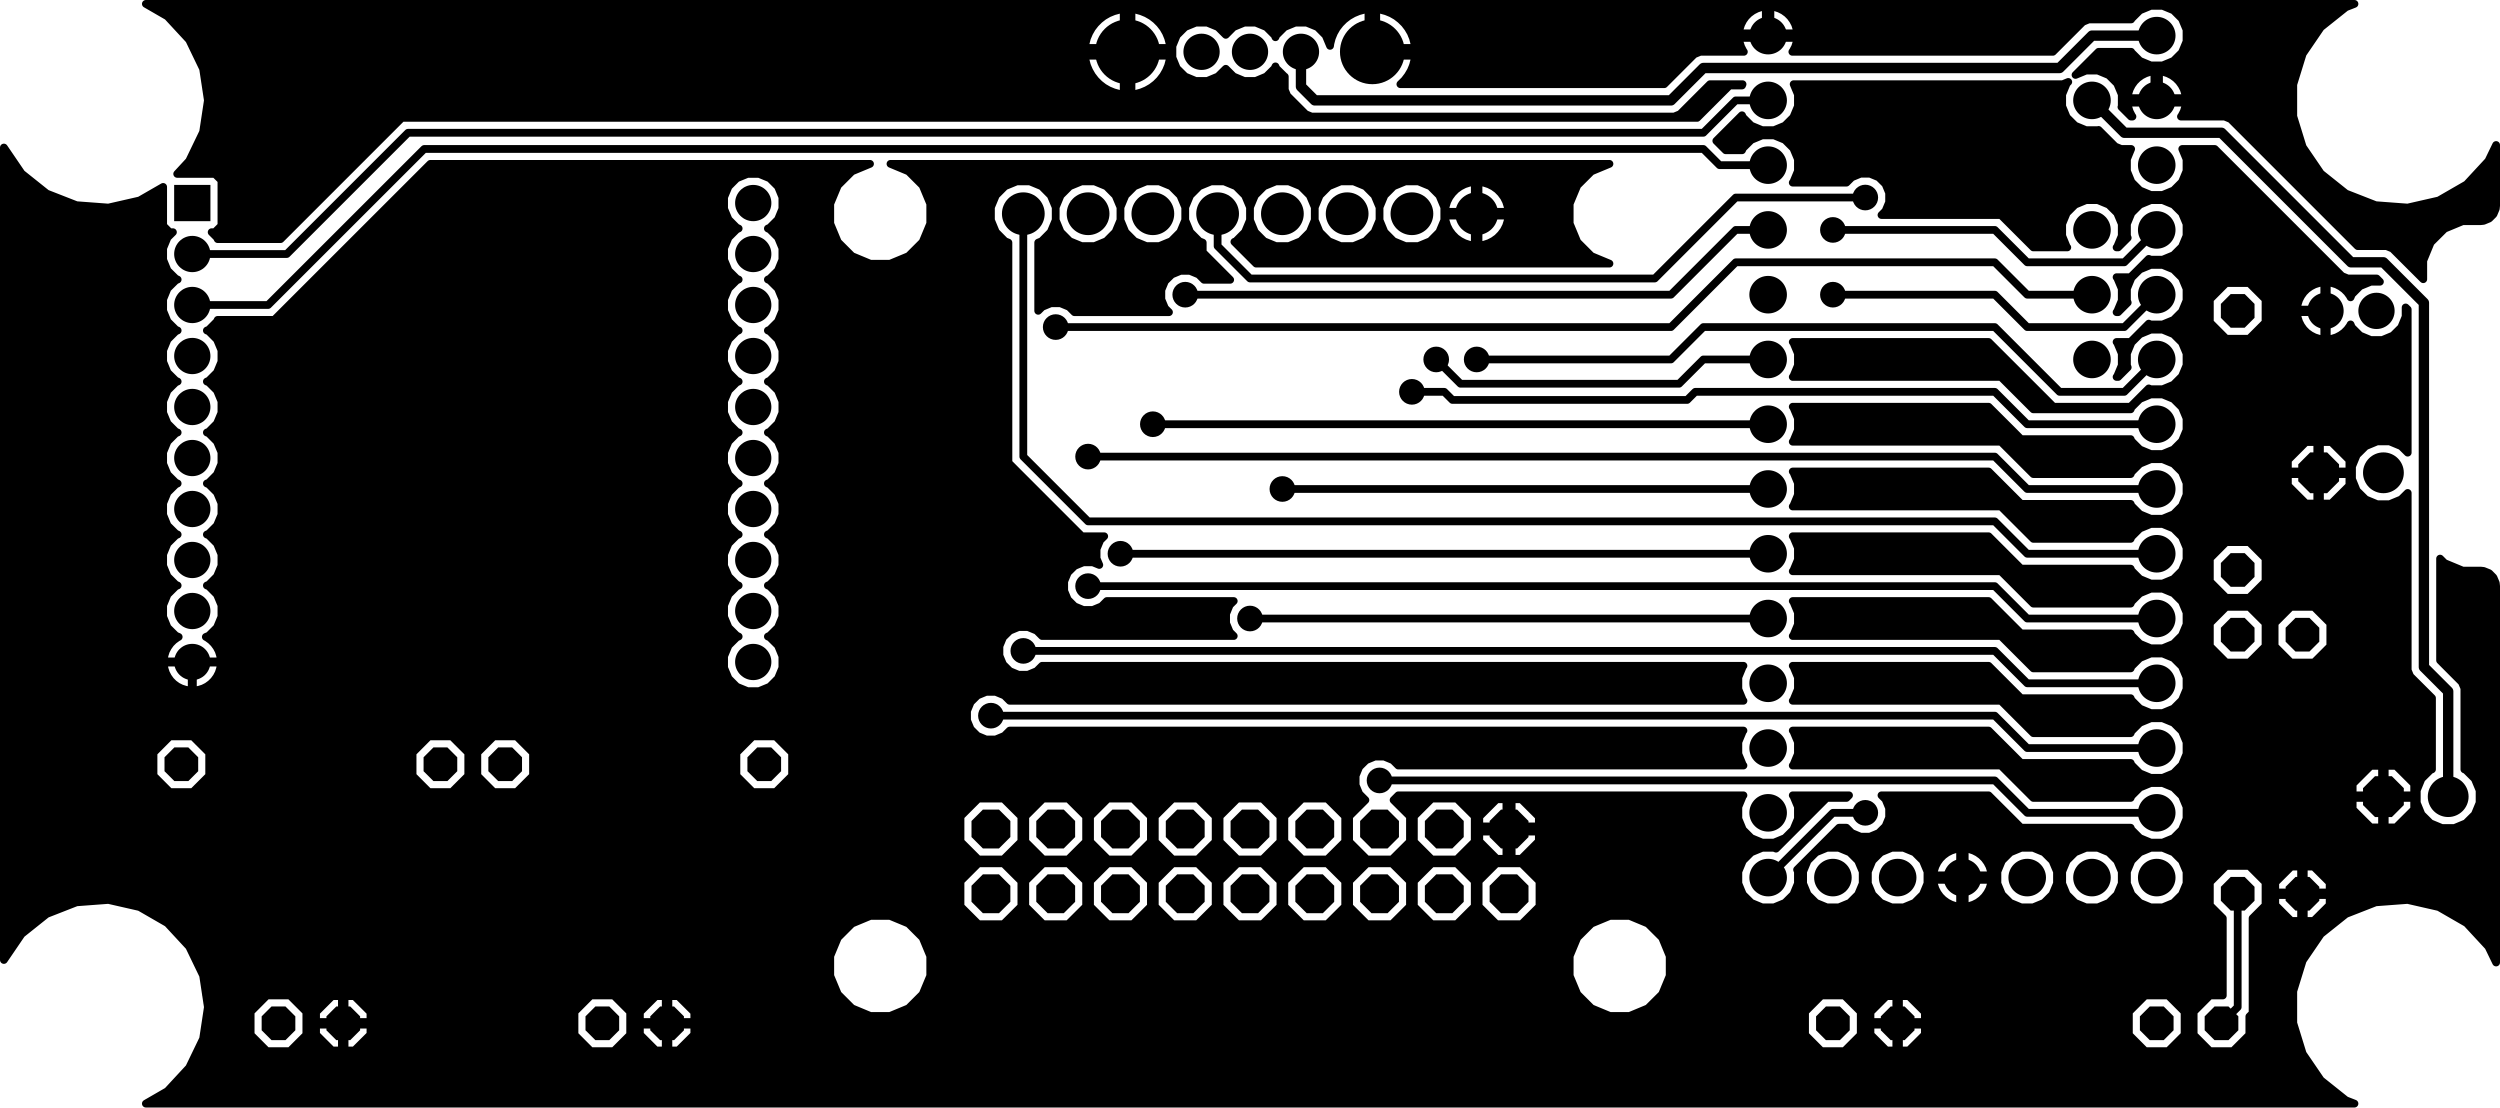 <svg xmlns="http://www.w3.org/2000/svg" version="1.1" xmlns:xlink="http://www.w3.org/1999/xlink" stroke-linecap="round" stroke-linejoin="round" stroke-width="0" fill-rule="evenodd" width="3.86in" height="1.71in" viewBox="86.8 3846 3860 1710" id="operator-interface-display-r1.toplayer"><defs><circle cx="0" cy="0" r="28" id="operator-interface-display-r1.toplayer_pad-10"/><rect x="-28" y="-28" width="56" height="56" id="operator-interface-display-r1.toplayer_pad-11"/><circle cx="0" cy="0" r="29" id="operator-interface-display-r1.toplayer_pad-12"/><polygon points="26,10.77 10.77,26 -10.77,26 -26,10.77 -26,-10.77 -10.77,-26 10.77,-26 26,-10.77" id="operator-interface-display-r1.toplayer_pad-13"/><circle cx="0" cy="0" r="33" id="operator-interface-display-r1.toplayer_pad-14"/><polygon points="31.5,13.048 13.048,31.5 -13.048,31.5 -31.5,13.048 -31.5,-13.048 -13.048,-31.5 13.048,-31.5 31.5,-13.048" id="operator-interface-display-r1.toplayer_pad-15"/><circle cx="0" cy="0" r="31.5" id="operator-interface-display-r1.toplayer_pad-16"/><circle cx="0" cy="0" r="50" id="operator-interface-display-r1.toplayer_pad-17"/><polygon points="30,12.426 12.426,30 -12.426,30 -30,12.426 -30,-12.426 -12.426,-30 12.426,-30 30,-12.426" id="operator-interface-display-r1.toplayer_pad-18"/><circle cx="0" cy="0" r="19.8" id="operator-interface-display-r1.toplayer_pad-20"/></defs><g transform="translate(0,9402) scale(1,-1)" fill="currentColor" stroke="currentColor"><use xlink:href="#operator-interface-display-r1.toplayer_pad-10" x="383.7" y="4533.9"/><use xlink:href="#operator-interface-display-r1.toplayer_pad-10" x="383.7" y="4612.6"/><use xlink:href="#operator-interface-display-r1.toplayer_pad-10" x="383.7" y="4691.4"/><use xlink:href="#operator-interface-display-r1.toplayer_pad-10" x="383.7" y="4770.1"/><use xlink:href="#operator-interface-display-r1.toplayer_pad-10" x="383.7" y="4848.8"/><use xlink:href="#operator-interface-display-r1.toplayer_pad-10" x="383.7" y="4927.6"/><use xlink:href="#operator-interface-display-r1.toplayer_pad-10" x="383.7" y="5006.3"/><use xlink:href="#operator-interface-display-r1.toplayer_pad-10" x="383.7" y="5085.1"/><use xlink:href="#operator-interface-display-r1.toplayer_pad-10" x="383.7" y="5163.8"/><use xlink:href="#operator-interface-display-r1.toplayer_pad-10" x="1249.8" y="5163.8"/><use xlink:href="#operator-interface-display-r1.toplayer_pad-10" x="1249.8" y="5085.1"/><use xlink:href="#operator-interface-display-r1.toplayer_pad-10" x="1249.8" y="5006.3"/><use xlink:href="#operator-interface-display-r1.toplayer_pad-10" x="1249.8" y="4927.6"/><use xlink:href="#operator-interface-display-r1.toplayer_pad-10" x="1249.8" y="4848.8"/><use xlink:href="#operator-interface-display-r1.toplayer_pad-10" x="1249.8" y="4770.1"/><use xlink:href="#operator-interface-display-r1.toplayer_pad-10" x="1249.8" y="4691.4"/><use xlink:href="#operator-interface-display-r1.toplayer_pad-10" x="1249.8" y="4612.6"/><use xlink:href="#operator-interface-display-r1.toplayer_pad-10" x="1249.8" y="4533.9"/><use xlink:href="#operator-interface-display-r1.toplayer_pad-10" x="1249.8" y="5242.5"/><use xlink:href="#operator-interface-display-r1.toplayer_pad-10" x="1942" y="5476"/><use xlink:href="#operator-interface-display-r1.toplayer_pad-10" x="2016.8" y="5476"/><use xlink:href="#operator-interface-display-r1.toplayer_pad-10" x="2095.5" y="5476"/><use xlink:href="#operator-interface-display-r1.toplayer_pad-10" x="3677.4" y="5076"/><use xlink:href="#operator-interface-display-r1.toplayer_pad-10" x="3756.1" y="5076"/><use xlink:href="#operator-interface-display-r1.toplayer_pad-11" x="383.7" y="5242.5"/><use xlink:href="#operator-interface-display-r1.toplayer_pad-12" x="2816.8" y="5201"/><use xlink:href="#operator-interface-display-r1.toplayer_pad-12" x="2816.8" y="5301"/><use xlink:href="#operator-interface-display-r1.toplayer_pad-12" x="2816.8" y="5401"/><use xlink:href="#operator-interface-display-r1.toplayer_pad-12" x="2816.8" y="5501"/><use xlink:href="#operator-interface-display-r1.toplayer_pad-12" x="2816.8" y="5101"/><use xlink:href="#operator-interface-display-r1.toplayer_pad-12" x="2816.8" y="5001"/><use xlink:href="#operator-interface-display-r1.toplayer_pad-12" x="2816.8" y="4901"/><use xlink:href="#operator-interface-display-r1.toplayer_pad-12" x="2816.8" y="4801"/><use xlink:href="#operator-interface-display-r1.toplayer_pad-12" x="2816.8" y="4701"/><use xlink:href="#operator-interface-display-r1.toplayer_pad-12" x="2816.8" y="4601"/><use xlink:href="#operator-interface-display-r1.toplayer_pad-12" x="2816.8" y="4501"/><use xlink:href="#operator-interface-display-r1.toplayer_pad-12" x="2816.8" y="4401"/><use xlink:href="#operator-interface-display-r1.toplayer_pad-12" x="2816.8" y="4301"/><use xlink:href="#operator-interface-display-r1.toplayer_pad-12" x="2816.8" y="4201"/><use xlink:href="#operator-interface-display-r1.toplayer_pad-12" x="2916.8" y="4201"/><use xlink:href="#operator-interface-display-r1.toplayer_pad-12" x="3016.8" y="4201"/><use xlink:href="#operator-interface-display-r1.toplayer_pad-12" x="3116.8" y="4201"/><use xlink:href="#operator-interface-display-r1.toplayer_pad-12" x="3216.8" y="4201"/><use xlink:href="#operator-interface-display-r1.toplayer_pad-12" x="3316.8" y="4201"/><use xlink:href="#operator-interface-display-r1.toplayer_pad-12" x="3416.8" y="4201"/><use xlink:href="#operator-interface-display-r1.toplayer_pad-12" x="3416.8" y="4301"/><use xlink:href="#operator-interface-display-r1.toplayer_pad-12" x="3416.8" y="4401"/><use xlink:href="#operator-interface-display-r1.toplayer_pad-12" x="3416.8" y="4501"/><use xlink:href="#operator-interface-display-r1.toplayer_pad-12" x="3416.8" y="4601"/><use xlink:href="#operator-interface-display-r1.toplayer_pad-12" x="3416.8" y="4701"/><use xlink:href="#operator-interface-display-r1.toplayer_pad-12" x="3416.8" y="4801"/><use xlink:href="#operator-interface-display-r1.toplayer_pad-12" x="3416.8" y="4901"/><use xlink:href="#operator-interface-display-r1.toplayer_pad-12" x="3416.8" y="5001"/><use xlink:href="#operator-interface-display-r1.toplayer_pad-12" x="3416.8" y="5101"/><use xlink:href="#operator-interface-display-r1.toplayer_pad-12" x="3416.8" y="5201"/><use xlink:href="#operator-interface-display-r1.toplayer_pad-12" x="3416.8" y="5301"/><use xlink:href="#operator-interface-display-r1.toplayer_pad-12" x="3416.8" y="5401"/><use xlink:href="#operator-interface-display-r1.toplayer_pad-12" x="3416.8" y="5501"/><use xlink:href="#operator-interface-display-r1.toplayer_pad-12" x="3316.8" y="5401"/><use xlink:href="#operator-interface-display-r1.toplayer_pad-12" x="3316.8" y="5201"/><use xlink:href="#operator-interface-display-r1.toplayer_pad-12" x="3316.8" y="5101"/><use xlink:href="#operator-interface-display-r1.toplayer_pad-12" x="3316.8" y="5001"/><use xlink:href="#operator-interface-display-r1.toplayer_pad-13" x="3541.8" y="5076"/><use xlink:href="#operator-interface-display-r1.toplayer_pad-13" x="3541.8" y="4676"/><use xlink:href="#operator-interface-display-r1.toplayer_pad-13" x="3541.8" y="4576"/><use xlink:href="#operator-interface-display-r1.toplayer_pad-13" x="3641.8" y="4576"/><use xlink:href="#operator-interface-display-r1.toplayer_pad-13" x="3641.8" y="4176"/><use xlink:href="#operator-interface-display-r1.toplayer_pad-13" x="3541.8" y="4176"/><use xlink:href="#operator-interface-display-r1.toplayer_pad-13" x="3516.8" y="3976"/><use xlink:href="#operator-interface-display-r1.toplayer_pad-13" x="3416.8" y="3976"/><use xlink:href="#operator-interface-display-r1.toplayer_pad-13" x="3016.8" y="3976"/><use xlink:href="#operator-interface-display-r1.toplayer_pad-13" x="2916.8" y="3976"/><use xlink:href="#operator-interface-display-r1.toplayer_pad-13" x="1266.8" y="4376"/><use xlink:href="#operator-interface-display-r1.toplayer_pad-13" x="1116.8" y="3976"/><use xlink:href="#operator-interface-display-r1.toplayer_pad-13" x="1016.8" y="3976"/><use xlink:href="#operator-interface-display-r1.toplayer_pad-13" x="866.8" y="4376"/><use xlink:href="#operator-interface-display-r1.toplayer_pad-13" x="766.8" y="4376"/><use xlink:href="#operator-interface-display-r1.toplayer_pad-13" x="616.8" y="3976"/><use xlink:href="#operator-interface-display-r1.toplayer_pad-13" x="516.8" y="3976"/><use xlink:href="#operator-interface-display-r1.toplayer_pad-13" x="366.8" y="4376"/><use xlink:href="#operator-interface-display-r1.toplayer_pad-14" x="1666.8" y="5226"/><use xlink:href="#operator-interface-display-r1.toplayer_pad-14" x="1766.8" y="5226"/><use xlink:href="#operator-interface-display-r1.toplayer_pad-14" x="1866.8" y="5226"/><use xlink:href="#operator-interface-display-r1.toplayer_pad-14" x="1966.8" y="5226"/><use xlink:href="#operator-interface-display-r1.toplayer_pad-14" x="2066.8" y="5226"/><use xlink:href="#operator-interface-display-r1.toplayer_pad-14" x="2166.8" y="5226"/><use xlink:href="#operator-interface-display-r1.toplayer_pad-14" x="2266.8" y="5226"/><use xlink:href="#operator-interface-display-r1.toplayer_pad-14" x="2366.8" y="5226"/><use xlink:href="#operator-interface-display-r1.toplayer_pad-15" x="3666.8" y="4826"/><use xlink:href="#operator-interface-display-r1.toplayer_pad-15" x="3766.8" y="4326"/><use xlink:href="#operator-interface-display-r1.toplayer_pad-16" x="3866.8" y="4326"/><use xlink:href="#operator-interface-display-r1.toplayer_pad-16" x="3766.8" y="4826"/><use xlink:href="#operator-interface-display-r1.toplayer_pad-17" x="2205.7" y="5476"/><use xlink:href="#operator-interface-display-r1.toplayer_pad-17" x="1827.8" y="5476"/><use xlink:href="#operator-interface-display-r1.toplayer_pad-18" x="1816.8" y="4276"/><use xlink:href="#operator-interface-display-r1.toplayer_pad-18" x="1916.8" y="4276"/><use xlink:href="#operator-interface-display-r1.toplayer_pad-18" x="1916.8" y="4176"/><use xlink:href="#operator-interface-display-r1.toplayer_pad-18" x="1816.8" y="4176"/><use xlink:href="#operator-interface-display-r1.toplayer_pad-18" x="1716.8" y="4176"/><use xlink:href="#operator-interface-display-r1.toplayer_pad-18" x="1716.8" y="4276"/><use xlink:href="#operator-interface-display-r1.toplayer_pad-18" x="1616.8" y="4276"/><use xlink:href="#operator-interface-display-r1.toplayer_pad-18" x="1616.8" y="4176"/><use xlink:href="#operator-interface-display-r1.toplayer_pad-18" x="2016.8" y="4176"/><use xlink:href="#operator-interface-display-r1.toplayer_pad-18" x="2116.8" y="4176"/><use xlink:href="#operator-interface-display-r1.toplayer_pad-18" x="2216.8" y="4176"/><use xlink:href="#operator-interface-display-r1.toplayer_pad-18" x="2216.8" y="4276"/><use xlink:href="#operator-interface-display-r1.toplayer_pad-18" x="2116.8" y="4276"/><use xlink:href="#operator-interface-display-r1.toplayer_pad-18" x="2016.8" y="4276"/><use xlink:href="#operator-interface-display-r1.toplayer_pad-18" x="2316.8" y="4276"/><use xlink:href="#operator-interface-display-r1.toplayer_pad-18" x="2416.8" y="4276"/><use xlink:href="#operator-interface-display-r1.toplayer_pad-18" x="2416.8" y="4176"/><use xlink:href="#operator-interface-display-r1.toplayer_pad-18" x="2316.8" y="4176"/><path d="M 345.2 3871.2 312 3852 3722.1 3852 3708.8 3857.2 3708.8 3857.2 3670.1 3888.1 3670.1 3888.1 3670.1 3888.1 3642.2 3929 3642.2 3929 3627.6 3976.3 3627.6 3976.3 3627.6 4025.7 3627.6 4025.7 3642.2 4073 3642.2 4073 3670.1 4113.9 3670.1 4113.9 3708.8 4144.8 3708.8 4144.8 3754.8 4162.8 3754.8 4162.8 3804.2 4166.5 3804.2 4166.5 3852.4 4155.5 3852.4 4155.5 3895.2 4130.8 3895.3 4130.8 3928.9 4094.5 3928.9 4094.5 3940.8 4069.9 3940.8 4645.8 3940.8 4648 3940.8 4651 3940.3 4655.7 3936.7 4664.3 3930.1 4671 3921.4 4674.5 3916.8 4675 3909.4 4675 3904.3 4675 3899.1 4675 3889.1 4675 3889.1 4675 3861.2 4686.6 3861.2 4686.6 3854.3 4693.5 3854.3 4536.4 3880.9 4509.7 3887.9 4502.7 3891.8 4493.5 3891.8 4368.1 3894.2 4367.1 3907.9 4353.5 3915.3 4335.7 3915.3 4316.4 3907.9 4298.5 3894.2 4284.9 3876.4 4277.5 3857.1 4277.5 3839.3 4284.9 3825.6 4298.5 3818.3 4316.4 3818.3 4335.7 3825.6 4353.5 3839.3 4367.1 3841.8 4368.1 3841.8 4478.2 3808.1 4511.8 3804.3 4521 3804.3 4531 3804.3 4794.9 3794.2 4784.9 3776.4 4777.5 3757.1 4777.5 3739.3 4784.9 3725.6 4798.5 3718.3 4816.4 3718.3 4835.7 3725.6 4853.5 3739.3 4867.1 3757.1 4874.5 3776.4 4874.5 3794.2 4867.1 3804.3 4857.1 3804.3 5078.2 3801.1 5081.3 3801.1 5067.1 3794.3 5050.5 3781.6 5037.9 3765.1 5031 3747.2 5031 3730.6 5037.9 3718 5050.5 3716.1 5055.1 3715 5052.9 3710.9 5047.3 3706 5042.4 3700.4 5038.4 3694.3 5035.2 3687.7 5033.1 3680.8 5032 3679.3 5032 3679.3 5074.1 3675.5 5074.1 3675.5 5032 3673.9 5032 3667.1 5033.1 3660.5 5035.2 3654.3 5038.4 3648.7 5042.4 3643.8 5047.3 3639.8 5052.9 3636.6 5059.1 3634.5 5065.7 3633.4 5072.5 3633.4 5074.1 3675.5 5074.1 3675.5 5077.9 3675.5 5120 3673.9 5120 3667.1 5118.9 3660.5 5116.8 3654.3 5113.6 3648.7 5109.6 3643.8 5104.7 3639.8 5099.1 3636.6 5092.9 3634.5 5086.3 3633.4 5079.5 3633.4 5077.9 3675.5 5077.9 3679.3 5077.9 3679.3 5120 3680.8 5120 3687.7 5118.9 3694.3 5116.8 3700.4 5113.6 3706 5109.6 3710.9 5104.7 3715 5099.1 3716.1 5096.9 3718 5101.5 3730.6 5114.2 3747.2 5121 3761.4 5121 3756.4 5126 3711.8 5126 3702.6 5129.8 3695.6 5136.8 3506.4 5326 3456.2 5326 3462.8 5310.2 3462.8 5291.9 3455.7 5274.9 3442.8 5262 3425.9 5255 3407.6 5255 3390.7 5262 3377.8 5274.9 3370.8 5291.9 3370.8 5310.2 3377.3 5326 3361.8 5326 3352.6 5329.8 3345.6 5336.8 3327 5355.4 3325.9 5355 3307.6 5355 3290.7 5362 3277.8 5374.9 3270.8 5391.9 3270.8 5410.2 3277.8 5427.1 3280.2 5429.5 3271.7 5426 3261.8 5426 2856.2 5426 2862.8 5410.2 2862.8 5391.9 2855.7 5374.9 2842.8 5362 2825.9 5355 2807.6 5355 2790.7 5362 2777.8 5374.9 2776.5 5378 2776.3 5378 2739.8 5341.5 2736.8 5338.5 2751.3 5324 2776.5 5324 2777.8 5327.1 2790.7 5340 2807.6 5347 2825.9 5347 2842.8 5340 2855.7 5327.1 2862.8 5310.2 2862.8 5291.9 2855.7 5274.9 2854.8 5274 2937.7 5274 2945.9 5282.2 2959.4 5287.8 2974.1 5287.8 2987.6 5282.2 2998 5271.9 3003.6 5258.3 3003.6 5243.7 2998 5230.2 2991.8 5224 3176.3 5224 3189.8 5210.5 3226.3 5174 3278.7 5174 3277.8 5174.9 3270.8 5191.9 3270.8 5210.2 3277.8 5227.1 3290.7 5240 3307.6 5247 3325.9 5247 3342.8 5240 3355.7 5227.1 3362.8 5210.2 3362.8 5191.9 3355.7 5174.9 3354.8 5174 3357.2 5174 3372 5188.8 3370.8 5191.9 3370.8 5210.2 3377.8 5227.1 3390.7 5240 3407.6 5247 3425.9 5247 3442.8 5240 3455.7 5227.1 3462.8 5210.2 3462.8 5191.9 3455.7 5174.9 3442.8 5162 3425.9 5155 3407.6 5155 3404.5 5156.3 3389.8 5141.5 3376.3 5128 3354.8 5128 3355.7 5127.1 3362.8 5110.2 3362.8 5091.9 3355.7 5074.9 3354.8 5074 3357.2 5074 3372 5088.8 3370.8 5091.9 3370.8 5110.2 3362.7 5110.2 M 3370.8 5110.2 3377.8 5127.1 3390.7 5140 3407.6 5147 3425.9 5147 3442.8 5140 3455.7 5127.1 3462.8 5110.2 3462.8 5091.9 3455.7 5074.9 3442.8 5062 3425.9 5055 3407.6 5055 3404.5 5056.3 3389.8 5041.5 3376.3 5028 3354.8 5028 3355.7 5027.1 3362.8 5010.2 3362.8 4991.9 3355.7 4974.9 3354.8 4974 3357.2 4974 3372 4988.8 3370.8 4991.9 3370.8 5010.2 3377.8 5027.1 3390.7 5040 3407.6 5047 3425.9 5047 3442.8 5040 3455.7 5027.1 3462.8 5010.2 3462.8 4991.9 3455.7 4974.9 3442.8 4962 3425.9 4955 3407.6 4955 3404.5 4956.3 3376.3 4928 3357.2 4928 3257.2 4928 3243.8 4941.5 3157.2 5028 2854.8 5028 2855.7 5027.1 2862.8 5010.2 2862.8 4991.9 2855.7 4974.9 2854.8 4974 3157.2 4974 3176.3 4974 3226.3 4924 3376.5 4924 3377.8 4927.1 3390.7 4940 3407.6 4947 3425.9 4947 3442.8 4940 3455.7 4927.1 3462.8 4910.2 3462.8 4891.9 3455.7 4874.9 3442.8 4862 3425.9 4855 3407.6 4855 3390.7 4862 3377.8 4874.9 3376.5 4878 3207.2 4878 3193.8 4891.5 3157.2 4928 2854.8 4928 2855.7 4927.1 2862.8 4910.2 2862.8 4891.9 2855.7 4874.9 2854.8 4874 3176.3 4874 3189.8 4860.5 3226.3 4824 3376.5 4824 3377.8 4827.1 3390.7 4840 3407.6 4847 3425.9 4847 3442.8 4840 3455.7 4827.1 3462.8 4810.2 3462.8 4791.9 3455.7 4774.9 3442.8 4762 3425.9 4755 3407.6 4755 3390.7 4762 3377.8 4774.9 3376.5 4778 3226.3 4778 3207.2 4778 3157.2 4828 2854.8 4828 2855.7 4827.1 2862.8 4810.2 2862.8 4791.9 2855.7 4774.9 2854.8 4774 3176.3 4774 3189.8 4760.5 3226.3 4724 3376.5 4724 3377.8 4727.1 3390.7 4740 3407.6 4747 3425.9 4747 3442.8 4740 3455.7 4727.1 3462.8 4710.2 3462.8 4691.9 3455.7 4674.9 3442.8 4662 3425.9 4655 3407.6 4655 3390.7 4662 3377.8 4674.9 3376.5 4678 3226.3 4678 3207.2 4678 3157.2 4728 2854.8 4728 2855.7 4727.1 2862.8 4710.2 2862.8 4691.9 2855.7 4674.9 2854.8 4674 3176.3 4674 3189.8 4660.5 3226.3 4624 3376.5 4624 3377.8 4627.1 3390.7 4640 3407.6 4647 3425.9 4647 3442.8 4640 3455.7 4627.1 3462.8 4610.2 3462.8 4591.9 3455.7 4574.9 3442.8 4562 3425.9 4555 3407.6 4555 3390.7 4562 3377.8 4574.9 3376.5 4578 3226.3 4578 3207.2 4578 3157.2 4628 2854.8 4628 2855.7 4627.1 2862.8 4610.2 2862.8 4591.9 2855.7 4574.9 2854.8 4574 3176.3 4574 3189.8 4560.5 3226.3 4524 3376.5 4524 3377.8 4527.1 3390.7 4540 3407.6 4547 3425.9 4547 3442.8 4540 3455.7 4527.1 3462.8 4510.2 3462.8 4491.9 3455.7 4474.9 3442.8 4462 3425.9 4455 3407.6 4455 3390.7 4462 3377.8 4474.9 3376.5 4478 3226.3 4478 3207.2 4478 3157.2 4528 2854.8 4528 2855.7 4527.1 2862.8 4510.2 2862.8 4491.9 2855.7 4474.9 2854.8 4474 3157.2 4474 3176.3 4474 3226.3 4424 3376.5 4424 3377.8 4427.1 3390.7 4440 3407.6 4447 3425.9 4447 3442.8 4440 3455.7 4427.1 3462.8 4410.2 3462.8 4391.9 3455.7 4374.9 3442.8 4362 3425.9 4355 3407.6 4355 3390.7 4362 3377.8 4374.9 3376.5 4378 3207.2 4378 3193.8 4391.5 3157.2 4428 2854.8 4428 2855.7 4427.1 2862.8 4410.2 2862.8 4391.9 2855.7 4374.9 2854.8 4374 3157.2 4374 3176.3 4374 3226.3 4324 3376.5 4324 3377.8 4327.1 3390.7 4340 3407.6 4347 3425.9 4347 3442.8 4340 3455.7 4327.1 3462.8 4310.2 3462.8 4291.9 3455.7 4274.9 3442.8 4262 3425.9 4255 3407.6 4255 3390.7 4262 3377.8 4274.9 3376.5 4278 3207.2 4278 3193.8 4291.5 3157.2 4328 2991.8 4328 2998 4321.9 3003.6 4308.3 3003.6 4293.7 2998 4280.2 2987.6 4269.8 2974.1 4264.2 2959.4 4264.2 2945.9 4269.8 2937.7 4278 2926.3 4278 2861.5 4213.2 2862.8 4210.2 2862.8 4191.9 2855.7 4174.9 2842.8 4162 2825.9 4155 2807.6 4155 2790.7 4162 2777.8 4174.9 2770.8 4191.9 2770.8 4210.2 2777.8 4227.1 2790.7 4240 2807.6 4247 2825.9 4247 2829 4245.7 2907.2 4324 2926.3 4324 2937.7 4324 2941.7 4328 2854.8 4328 2855.7 4327.1 2862.8 4310.2 2862.8 4291.9 2855.7 4274.9 2842.8 4262 2825.9 4255 2807.6 4255 2790.7 4262 2777.8 4274.9 2770.8 4291.9 2770.8 4310.2 2777.8 4327.1 2778.7 4328 2245.8 4328 2238.5 4320.7 2263.8 4295.5 2263.8 4256.5 2236.2 4229 2197.3 4229 2169.8 4256.5 2169.8 4295.5 2195 4320.7 2185.5 4330.2 2179.9 4343.7 2179.9 4358.3 2185.5 4371.9 2195.9 4382.2 2209.4 4387.8 2224.1 4387.8 2237.6 4382.2 2245.8 4374 2778.7 4374 2777.8 4374.9 2770.8 4391.9 2770.8 4410.2 2777.8 4427.1 2778.7 4428 1645.8 4428 1637.6 4419.8 1624.1 4414.2 1609.4 4414.2 1595.9 4419.8 1585.5 4430.2 1579.9 4443.7 1579.9 4458.3 1585.5 4471.9 1595.9 4482.2 1609.4 4487.8 1624.1 4487.8 1637.6 4482.2 1645.8 4474 2778.7 4474 2777.8 4474.9 2770.8 4491.9 2770.8 4510.2 2777.8 4527.1 2778.7 4528 1695.8 4528 1687.6 4519.8 1674.1 4514.2 1659.4 4514.2 1645.9 4519.8 1635.5 4530.2 1629.9 4543.7 1629.9 4558.3 1635.5 4571.9 1645.9 4582.2 1659.4 4587.8 1674.1 4587.8 1687.6 4582.2 1695.8 4574 1991.7 4574 1985.5 4580.2 1979.9 4593.7 1979.9 4608.3 1985.5 4621.9 1991.7 4628 1795.8 4628 1787.6 4619.8 1774.1 4614.2 1759.4 4614.2 1745.9 4619.8 1735.5 4630.2 1729.9 4643.7 1729.9 4658.3 1735.5 4671.9 1745.9 4682.2 1759.4 4687.8 1774.1 4687.8 1784.1 4683.7 1779.9 4693.7 1779.9 4708.3 1785.5 4721.9 1791.7 4728 1776.3 4728 1757.2 4728 1657.2 4828 1643.8 4841.5 1643.8 5181.4 1638.4 5183.6 1624.4 5197.7 1616.8 5216.1 1616.8 5236 1624.4 5254.3 1638.4 5268.4 1656.8 5276 1676.7 5276 1695.1 5268.4 1709.1 5254.3 1716.8 5236 1716.8 5216.1 1724.4 5197.7 1738.4 5183.6 1756.8 5176 1776.7 5176 1795.1 5183.6 1809.1 5197.7 1816.8 5216.1 1824.4 5197.7 1838.4 5183.6 1856.8 5176 1876.7 5176 1895.1 5183.6 1909.1 5197.7 1916.8 5216.1 1924.4 5197.7 1938.4 5183.6 1943.8 5181.4 1943.8 5166.5 1986.2 5124 1945.8 5124 1937.6 5132.2 1924.1 5137.8 1909.4 5137.8 1895.9 5132.2 1885.5 5121.9 1879.9 5108.3 1879.9 5093.7 1885.5 5080.2 1891.7 5074 1745.8 5074 1737.6 5082.2 1724.1 5087.8 1709.4 5087.8 1695.9 5082.2 1689.8 5076.1 1689.8 5181.4 1695.1 5183.6 1709.1 5197.7 1716.8 5216.1 1716.8 5236 1724.4 5254.3 1738.4 5268.4 1756.8 5276 1776.7 5276 1795.1 5268.4 1809.1 5254.3 1816.8 5236 1816.8 5216.1 1816.8 5236 1824.4 5254.3 1838.4 5268.4 1856.8 5276 1876.7 5276 1895.1 5268.4 1909.1 5254.3 1916.8 5236 1916.8 5216.1 1916.8 5236 1924.4 5254.3 1938.4 5268.4 1956.8 5276 1976.7 5276 1995.1 5268.4 2009.1 5254.3 2016.8 5236 2016.8 5216.1 2024.4 5197.7 2038.4 5183.6 2056.8 5176 2076.7 5176 2095.1 5183.6 2109.1 5197.7 2116.8 5216.1 2124.4 5197.7 2138.4 5183.6 2156.8 5176 2176.7 5176 2195.1 5183.6 2209.1 5197.7 2216.8 5216.1 2224.4 5197.7 2238.4 5183.6 2256.8 5176 2276.7 5176 2295.1 5183.6 2309.1 5197.7 2316.8 5216.1 2316.8 5236 2309.1 5254.3 2295.1 5268.4 2276.7 5276 2256.8 5276 2238.4 5268.4 2224.4 5254.3 2216.8 5236 2216.8 5216.1 2216.8 5236 2209.1 5254.3 2195.1 5268.4 2176.7 5276 2156.8 5276 2138.4 5268.4 2124.4 5254.3 2116.8 5236 2116.8 5216.1 2116.8 5236 2109.1 5254.3 2095.1 5268.4 2076.7 5276 2056.8 5276 2038.4 5268.4 2024.4 5254.3 2016.8 5236 2016.8 5216.1 2009.1 5197.7 1995.1 5183.6 1992.7 5182.6 2026.3 5149 2571.8 5149 2543.9 5160.6 2522.2 5182.3 2510.4 5210.7 2510.4 5241.4 2522.2 5269.7 2543.9 5291.4 2571.8 5303 1461.7 5303 1489.6 5291.4 1511.3 5269.7 1523.1 5241.4 1523.1 5210.7 1511.3 5182.3 1489.6 5160.6 1461.2 5148.8 1430.5 5148.8 1402.2 5160.6 1380.5 5182.3 1368.7 5210.7 1368.7 5241.4 1380.5 5269.7 1402.2 5291.4 1430.1 5303 751.3 5303 510.3 5062.1 491.3 5062.1 422.9 5062.1 421.8 5059.6 409.2 5046.9 406.2 5045.7 409.2 5044.5 421.8 5031.8 428.7 5015.3 428.7 4997.4 421.8 4980.8 409.2 4968.2 406.2 4966.9 409.2 4965.7 421.8 4953.1 428.7 4936.5 428.7 4918.6 421.8 4902.1 409.2 4889.4 406.2 4888.2 409.2 4887 421.8 4874.3 428.7 4857.8 428.7 4839.9 421.8 4823.4 409.2 4810.7 406.2 4809.5 409.2 4808.2 421.8 4795.6 428.7 4779.1 428.7 4761.1 421.8 4744.6 409.2 4732 406.2 4730.7 409.2 4729.5 421.8 4716.9 428.7 4700.3 428.7 4682.4 421.8 4665.9 409.2 4653.2 406.2 4652 409.2 4650.8 421.8 4638.1 428.7 4621.6 428.7 4603.7 421.8 4587.1 409.2 4574.5 404.6 4572.6 406.7 4571.5 412.3 4567.4 417.2 4562.5 421.3 4556.9 424.5 4550.8 426.6 4544.2 427.7 4537.3 427.7 4534.8 384.6 4534.8 384.6 4533 427.7 4533 427.7 4530.4 426.6 4523.6 424.5 4517 421.3 4510.8 417.2 4505.2 412.3 4500.3 406.7 4496.2 400.6 4493.1 394 4491 387.1 4489.9 384.6 4489.9 384.6 4533 382.8 4533 339.7 4533 339.7 4530.4 340.8 4523.6 342.9 4517 346.1 4510.8 350.1 4505.2 355 4500.3 360.6 4496.2 366.8 4493.1 373.4 4491 380.2 4489.9 382.8 4489.9 382.8 4533 382.8 4534.8 339.7 4534.8 339.7 4537.3 340.8 4544.2 342.9 4550.8 346.1 4556.9 350.1 4562.5 355 4567.4 360.6 4571.5 362.7 4572.6 358.2 4574.5 345.5 4587.1 338.7 4603.7 338.7 4621.6 345.5 4638.1 358.2 4650.8 361.1 4652 358.2 4653.2 345.5 4665.9 338.7 4682.4 338.7 4700.3 345.5 4716.9 358.2 4729.5 361.1 4730.7 358.2 4732 345.5 4744.6 338.7 4761.1 338.7 4779.1 345.5 4795.6 358.2 4808.2 361.1 4809.5 358.2 4810.7 345.5 4823.4 338.7 4839.9 338.7 4857.8 345.5 4874.3 358.2 4887 361.1 4888.2 358.2 4889.4 345.5 4902.1 338.7 4918.6 338.7 4936.5 345.5 4953.1 358.2 4965.7 361.1 4966.9 358.2 4968.2 345.5 4980.8 338.7 4997.4 338.7 5015.3 345.5 5031.8 358.2 5044.5 361.1 5045.7 358.2 5046.9 345.5 5059.6 338.7 5076.1 338.7 5094 345.5 5110.6 358.2 5123.2 361.1 5124.4 358.2 5125.7 345.5 5138.3 338.7 5154.9 338.7 5172.8 345.5 5189.3 353.8 5197.5 348.6 5197.5 338.7 5207.5 338.7 5267.4 302.4 5246.5 254.2 5235.5 204.8 5239.2 158.8 5257.2 120.1 5288.1 120.1 5288.1 92.8 5328.2 92.8 4073.8 120.1 4113.9 120.1 4113.9 158.8 4144.8 158.8 4144.8 204.8 4162.8 204.8 4162.8 254.2 4166.5 254.2 4166.5 302.4 4155.5 302.4 4155.5 345.2 4130.8 345.3 4130.8 378.9 4094.5 378.9 4094.5 400.4 4049.9 400.4 4049.9 407.8 4001 400.4 3952.1 400.4 3952.1 378.9 3907.5 378.9 3907.5 345.3 3871.2 345.2 3871.2 M 351 3877.4 3683.5 3877.4 M 3669.3 3889.2 362 3889.2 M 373 3901.1 3661.2 3901.1 M 3653.1 3912.9 381.5 3912.9 M 387.2 3924.8 3645 3924.8 M 3639.8 3936.6 3538.2 3936.6 M 3534.6 3933 3559.8 3958.2 3559.8 3986.5 3564.8 3991.5 3564.8 4010.5 3564.8 4138.2 3584.8 4158.2 3584.8 4193.8 3559.6 4219 3523.9 4219 3498.8 4193.8 3498.8 4158.2 3518.8 4138.2 3518.8 4019 3498.9 4019 3473.8 3993.8 3473.8 3958.2 3498.9 3933 3534.6 3933 M 3550.1 3948.5 3636.2 3948.5 M 3632.5 3960.4 3559.8 3960.4 M 3559.8 3972.2 3628.9 3972.2 M 3627.6 3984.1 3559.8 3984.1 M 3564.8 3995.9 3627.6 3995.9 M 3627.6 4007.8 3564.8 4007.8 M 3564.8 4019.6 3627.6 4019.6 M 3629.4 4031.5 3564.8 4031.5 M 3564.8 4043.3 3633 4043.3 M 3636.7 4055.2 3564.8 4055.2 M 3564.8 4067 3640.4 4067 M 3646.2 4078.9 3564.8 4078.9 M 3564.8 4090.8 3654.3 4090.8 M 3662.4 4102.6 3564.8 4102.6 M 3564.8 4114.5 3670.8 4114.5 M 3670.1 4113.9 3670.1 4113.9 M 3685.6 4126.3 3564.8 4126.3 M 3564.8 4138.2 3620.2 4138.2 M 3624.4 4134 3599.8 4158.6 3599.8 4174 3639.7 4174 3639.7 4178 3599.8 4178 3599.8 4193.4 3624.4 4218 3639.7 4218 3639.7 4178 3643.8 4178 3683.8 4178 3683.8 4193.4 3659.1 4218 3643.8 4218 3643.8 4178 3643.8 4174 3683.8 4174 3683.8 4158.6 3659.1 4134 3643.8 4134 3643.8 4174 3639.7 4174 3639.7 4134 3624.4 4134 M 3639.7 4138.2 3643.8 4138.2 M 3643.8 4150 3639.7 4150 M 3639.7 4161.9 3643.8 4161.9 M 3643.8 4173.7 3639.7 4173.7 M 3639.7 4185.6 3643.8 4185.6 M 3643.8 4197.4 3639.7 4197.4 M 3639.7 4209.3 3643.8 4209.3 M 3667.9 4209.3 3940.8 4209.3 M 3940.8 4221.1 3458.2 4221.1 M 3455.7 4227.1 3442.8 4240 3425.9 4247 3407.6 4247 3390.7 4240 3377.8 4227.1 3370.8 4210.2 3370.8 4191.9 3377.8 4174.9 3390.7 4162 3407.6 4155 3425.9 4155 3442.8 4162 3455.7 4174.9 3462.8 4191.9 3462.8 4210.2 3455.7 4227.1 M 3449.8 4233 3940.8 4233 M 3940.8 4244.9 3431.1 4244.9 M 3430 4256.7 3940.8 4256.7 M 3940.8 4268.6 3449.4 4268.6 M 3458 4280.4 3745.2 4280.4 M 3747.1 4278.5 3764.7 4278.5 3764.7 4324 3719.3 4324 3719.3 4306.3 3747.1 4278.5 M 3764.7 4280.4 3768.8 4280.4 M 3768.8 4278.5 3786.4 4278.5 3814.3 4306.3 3814.3 4324 3768.8 4324 3768.8 4328 3814.3 4328 3814.3 4345.7 3786.4 4373.5 3768.8 4373.5 3768.8 4328 3764.7 4328 3764.7 4324 3768.8 4324 3768.8 4278.5 M 3768.8 4292.3 3764.7 4292.3 M 3764.7 4304.1 3768.8 4304.1 M 3768.8 4316 3764.7 4316 M 3764.7 4327.8 3455 4327.8 M 3460.3 4316 3719.3 4316 M 3719.3 4328 3764.7 4328 3764.7 4373.5 3747.1 4373.5 3719.3 4345.7 3719.3 4328 M 3719.3 4339.7 3443.1 4339.7 M 3444.2 4363.4 3737 4363.4 M 3725.1 4351.5 3198.7 4351.5 M 3210.6 4339.7 3390.4 4339.7 M 3378.5 4327.8 3222.4 4327.8 M 3216.8 4301 3416.8 4301 M 3384.1 4268.6 2984.6 4268.6 M 2998.1 4280.4 3204.8 4280.4 M 3193 4292.3 3003 4292.3 M 3003.6 4304.1 3181.1 4304.1 M 3169.3 4316 3000.4 4316 M 2992 4327.8 3157.4 4327.8 M 3166.8 4351 3216.8 4301 M 3225.9 4247 3207.6 4247 3190.7 4240 3177.8 4227.1 3170.8 4210.2 3170.8 4191.9 3177.8 4174.9 3190.7 4162 3207.6 4155 3225.9 4155 3242.8 4162 3255.7 4174.9 3262.8 4191.9 3262.8 4210.2 3255.7 4227.1 3242.8 4240 3225.9 4247 M 3231.1 4244.9 3302.4 4244.9 M 3307.6 4247 3290.7 4240 3277.8 4227.1 3270.8 4210.2 3270.8 4191.9 3277.8 4174.9 3290.7 4162 3307.6 4155 3325.9 4155 3342.8 4162 3355.7 4174.9 3362.8 4191.9 3362.8 4210.2 3355.7 4227.1 3342.8 4240 3325.9 4247 3307.6 4247 M 3331.1 4244.9 3402.4 4244.9 M 3403.5 4256.7 2905 4256.7 M 2907.6 4247 2890.7 4240 2877.8 4227.1 2870.8 4210.2 2870.8 4191.9 2877.8 4174.9 2890.7 4162 2907.6 4155 2925.9 4155 2942.8 4162 2955.7 4174.9 2962.8 4191.9 2962.8 4210.2 2955.7 4227.1 2942.8 4240 2925.9 4247 2907.6 4247 M 2902.4 4244.9 2893.1 4244.9 M 2883.7 4233 2881.3 4233 M 2875.3 4221.1 2869.4 4221.1 M 2870.8 4209.3 2862.8 4209.3 M 2862.8 4197.4 2870.8 4197.4 M 2873.4 4185.6 2860.2 4185.6 M 2854.5 4173.7 2879 4173.7 M 2891 4161.9 2842.5 4161.9 M 2816.8 4201 2916.8 4301 2966.8 4301 M 2941.5 4327.8 2855 4327.8 M 2860.3 4316 2899.2 4316 M 2887.4 4304.1 2862.8 4304.1 M 2862.8 4292.3 2875.5 4292.3 M 2863.6 4280.4 2858 4280.4 M 2851.8 4268.6 2849.4 4268.6 M 2839.9 4256.7 2830 4256.7 M 2803.5 4256.7 2462.5 4256.7 M 2462.8 4257 2462.8 4272 2420.8 4272 2420.8 4280 2462.8 4280 2462.8 4295.1 2435.8 4322 2420.8 4322 2420.8 4280 2412.7 4280 2412.7 4272 2370.8 4272 2370.8 4257 2397.7 4230 2412.7 4230 2412.7 4272 2420.8 4272 2420.8 4230 2435.8 4230 2462.8 4257 M 2462.8 4268.6 2784.1 4268.6 M 2775.5 4280.4 2462.8 4280.4 M 2462.8 4292.3 2770.8 4292.3 M 2770.8 4304.1 2453.7 4304.1 M 2441.8 4316 2773.2 4316 M 2778.5 4327.8 2245.6 4327.8 M 2243.2 4316 2290.3 4316 M 2297.3 4323 2269.8 4295.5 2269.8 4256.5 2297.3 4229 2336.2 4229 2363.8 4256.5 2363.8 4295.5 2336.2 4323 2297.3 4323 M 2278.4 4304.1 2255.1 4304.1 M 2263.8 4292.3 2269.8 4292.3 M 2269.8 4280.4 2263.8 4280.4 M 2263.8 4268.6 2269.8 4268.6 M 2269.8 4256.7 2263.8 4256.7 M 2252.1 4244.9 2281.4 4244.9 M 2293.3 4233 2240.2 4233 M 2236.2 4223 2197.3 4223 2169.8 4195.5 2169.8 4156.5 2197.3 4129 2236.2 4129 2263.8 4156.5 2263.8 4195.5 2236.2 4223 M 2238.1 4221.1 2295.4 4221.1 M 2297.3 4223 2269.8 4195.5 2269.8 4156.5 2297.3 4129 2336.2 4129 2363.8 4156.5 2363.8 4195.5 2336.2 4223 2297.3 4223 M 2283.6 4209.3 2249.9 4209.3 M 2261.8 4197.4 2271.7 4197.4 M 2269.8 4185.6 2263.8 4185.6 M 2263.8 4173.7 2269.8 4173.7 M 2269.8 4161.9 2263.8 4161.9 M 2257.2 4150 2276.3 4150 M 2288.1 4138.2 2245.4 4138.2 M 2188.1 4138.2 2145.4 4138.2 M 2136.2 4129 2163.8 4156.5 2163.8 4195.5 2136.2 4223 2097.3 4223 2069.8 4195.5 2069.8 4156.5 2097.3 4129 2136.2 4129 M 2157.2 4150 2176.3 4150 M 2169.8 4161.9 2163.8 4161.9 M 2163.8 4173.7 2169.8 4173.7 M 2169.8 4185.6 2163.8 4185.6 M 2161.8 4197.4 2171.7 4197.4 M 2183.6 4209.3 2149.9 4209.3 M 2138.1 4221.1 2195.4 4221.1 M 2193.3 4233 2140.2 4233 M 2136.2 4229 2163.8 4256.5 2163.8 4295.5 2136.2 4323 2097.3 4323 2069.8 4295.5 2069.8 4256.5 2097.3 4229 2136.2 4229 M 2152.1 4244.9 2181.4 4244.9 M 2169.8 4256.7 2163.8 4256.7 M 2163.8 4268.6 2169.8 4268.6 M 2169.8 4280.4 2163.8 4280.4 M 2163.8 4292.3 2169.8 4292.3 M 2178.4 4304.1 2155.1 4304.1 M 2143.2 4316 2190.3 4316 M 2187.9 4327.8 92.8 4327.8 M 92.8 4316 1590.3 4316 M 1597.3 4323 1569.8 4295.5 1569.8 4256.5 1597.3 4229 1636.2 4229 1663.8 4256.5 1663.8 4295.5 1636.2 4323 1597.3 4323 M 1578.4 4304.1 92.8 4304.1 M 92.8 4292.3 1569.8 4292.3 M 1569.8 4280.4 92.8 4280.4 M 92.8 4268.6 1569.8 4268.6 M 1569.8 4256.7 92.8 4256.7 M 92.8 4244.9 1581.4 4244.9 M 1593.3 4233 92.8 4233 M 92.8 4221.1 1595.4 4221.1 M 1597.3 4223 1569.8 4195.5 1569.8 4156.5 1597.3 4129 1636.2 4129 1663.8 4156.5 1663.8 4195.5 1636.2 4223 1597.3 4223 M 1583.6 4209.3 92.8 4209.3 M 92.8 4197.4 1571.7 4197.4 M 1569.8 4185.6 92.8 4185.6 M 92.8 4173.7 1569.8 4173.7 M 1569.8 4161.9 274.6 4161.9 M 311.9 4150 1576.3 4150 M 1588.1 4138.2 1469.9 4138.2 M 1461.2 4141.8 1430.5 4141.8 1402.2 4130 1380.5 4108.3 1368.7 4079.9 1368.7 4049.2 1380.5 4020.9 1402.2 3999.2 1430.5 3987.4 1461.2 3987.4 1489.6 3999.2 1511.3 4020.9 1523.1 4049.2 1523.1 4079.9 1511.3 4108.3 1489.6 4130 1461.2 4141.8 M 1493.3 4126.3 2540.2 4126.3 M 2543.9 4130 2522.2 4108.3 2510.4 4079.9 2510.4 4049.2 2522.2 4020.9 2543.9 3999.2 2572.3 3987.4 2603 3987.4 2631.3 3999.2 2653.1 4020.9 2664.8 4049.2 2664.8 4079.9 2653.1 4108.3 2631.3 4130 2603 4141.8 2572.3 4141.8 2543.9 4130 M 2563.6 4138.2 2445.4 4138.2 M 2436.2 4129 2463.8 4156.5 2463.8 4195.5 2436.2 4223 2397.3 4223 2369.8 4195.5 2369.8 4156.5 2397.3 4129 2436.2 4129 M 2457.2 4150 3506.9 4150 M 3498.8 4161.9 3442.5 4161.9 M 3454.5 4173.7 3498.8 4173.7 M 3498.8 4185.6 3460.2 4185.6 M 3462.8 4197.4 3502.4 4197.4 M 3514.2 4209.3 3462.8 4209.3 M 3462.8 4292.3 3733.3 4292.3 M 3721.5 4304.1 3462.8 4304.1 M 3455.9 4375.3 3841.8 4375.3 M 3841.8 4387.1 3460.8 4387.1 M 3462.8 4399 3841.8 4399 M 3841.8 4410.8 3462.5 4410.8 M 3457.6 4422.7 3841.8 4422.7 M 3841.8 4434.5 3448.3 4434.5 M 3427.4 4446.4 3841.8 4446.4 M 3841.8 4458.2 3433.7 4458.2 M 3450.9 4470.1 3841.8 4470.1 M 3838 4481.9 3458.6 4481.9 M 3462.8 4493.8 3826.1 4493.8 M 3814.3 4505.7 3462.8 4505.7 M 3459.7 4517.5 3805.7 4517.5 M 3804.3 4529.4 3453.4 4529.4 M 3439.9 4541.2 3515.7 4541.2 M 3523.9 4533 3559.6 4533 3584.8 4558.2 3584.8 4593.8 3559.6 4619 3523.9 4619 3498.8 4593.8 3498.8 4558.2 3523.9 4533 M 3503.9 4553.1 3197.2 4553.1 M 3185.4 4564.9 3387.8 4564.9 M 3377 4576.8 2856.5 4576.8 M 2861.4 4588.6 3196.6 4588.6 M 3184.7 4600.5 2862.8 4600.5 M 2861.9 4612.3 3172.9 4612.3 M 3161 4624.2 2856.9 4624.2 M 2816.8 4601 2016.8 4601 M 1979.9 4600.5 1293.5 4600.5 M 1294.8 4603.7 1294.8 4621.6 1288 4638.1 1275.3 4650.8 1272.4 4652 1275.3 4653.2 1288 4665.9 1294.8 4682.4 1294.8 4700.3 1288 4716.9 1275.3 4729.5 1272.4 4730.7 1275.3 4732 1288 4744.6 1294.8 4761.1 1294.8 4779.1 1288 4795.6 1275.3 4808.2 1272.4 4809.5 1275.3 4810.7 1288 4823.4 1294.8 4839.9 1294.8 4857.8 1288 4874.3 1275.3 4887 1272.4 4888.2 1275.3 4889.4 1288 4902.1 1294.8 4918.6 1294.8 4936.5 1288 4953.1 1275.3 4965.7 1272.4 4966.9 1275.3 4968.2 1288 4980.8 1294.8 4997.4 1294.8 5015.3 1288 5031.8 1275.3 5044.5 1272.4 5045.7 1275.3 5046.9 1288 5059.6 1294.8 5076.1 1294.8 5094 1288 5110.6 1275.3 5123.2 1272.4 5124.4 1275.3 5125.7 1288 5138.3 1294.8 5154.9 1294.8 5172.8 1288 5189.3 1275.3 5201.9 1272.4 5203.2 1275.3 5204.4 1288 5217.1 1294.8 5233.6 1294.8 5251.5 1288 5268 1275.3 5280.7 1258.8 5287.5 1240.9 5287.5 1224.3 5280.7 1211.7 5268 1204.8 5251.5 1204.8 5233.6 1211.7 5217.1 1224.3 5204.4 1227.3 5203.2 1224.3 5201.9 1211.7 5189.3 1204.8 5172.8 1204.8 5154.9 1211.7 5138.3 1224.3 5125.7 1227.3 5124.4 1224.3 5123.2 1211.7 5110.6 1204.8 5094 1204.8 5076.1 1211.7 5059.6 1224.3 5046.9 1227.3 5045.7 1224.3 5044.5 1211.7 5031.8 1204.8 5015.3 1204.8 4997.4 1211.7 4980.8 1224.3 4968.2 1227.3 4966.9 1224.3 4965.7 1211.7 4953.1 1204.8 4936.5 1204.8 4918.6 1211.7 4902.1 1224.3 4889.4 1227.3 4888.2 1224.3 4887 1211.7 4874.3 1204.8 4857.8 1204.8 4839.9 1211.7 4823.4 1224.3 4810.7 1227.3 4809.5 1224.3 4808.2 1211.7 4795.6 1204.8 4779.1 1204.8 4761.1 1211.7 4744.6 1224.3 4732 1227.3 4730.7 1224.3 4729.5 1211.7 4716.9 1204.8 4700.3 1204.8 4682.4 1211.7 4665.9 1224.3 4653.2 1227.3 4652 1224.3 4650.8 1211.7 4638.1 1204.8 4621.6 1204.8 4603.7 1211.7 4587.1 1224.3 4574.5 1227.3 4573.2 1224.3 4572 1211.7 4559.4 1204.8 4542.8 1204.8 4524.9 1211.7 4508.4 1224.3 4495.7 1240.9 4488.9 1258.8 4488.9 1275.3 4495.7 1288 4508.4 1294.8 4524.9 1294.8 4542.8 1288 4559.4 1275.3 4572 1272.4 4573.2 1275.3 4574.5 1288 4587.1 1294.8 4603.7 M 1294.8 4612.3 1981.6 4612.3 M 1987.9 4624.2 1792 4624.2 M 1766.8 4651 3166.8 4651 3216.8 4601 3416.8 4601 M 3462.8 4600.5 3505.4 4600.5 M 3498.8 4588.6 3461.4 4588.6 M 3456.5 4576.8 3498.8 4576.8 M 3498.8 4564.9 3445.7 4564.9 M 3461.9 4612.3 3517.3 4612.3 M 3523.9 4633 3559.6 4633 3584.8 4658.2 3584.8 4693.8 3559.6 4719 3523.9 4719 3498.8 4693.8 3498.8 4658.2 3523.9 4633 M 3520.9 4636.1 3446.8 4636.1 M 3456.9 4624.2 3804.3 4624.2 M 3804.3 4636.1 3562.6 4636.1 M 3574.5 4647.9 3804.3 4647.9 M 3804.3 4659.8 3584.8 4659.8 M 3584.8 4671.6 3804.3 4671.6 M 3804.3 4683.5 3584.8 4683.5 M 3583.2 4695.3 3804.3 4695.3 M 3804.3 4707.2 3571.4 4707.2 M 3512.1 4707.2 3462.8 4707.2 M 3462.8 4695.3 3500.3 4695.3 M 3498.8 4683.5 3459.3 4683.5 M 3452.4 4671.6 3498.8 4671.6 M 3498.8 4659.8 3437.4 4659.8 M 3396.1 4659.8 3190.5 4659.8 M 3178.7 4671.6 3381.1 4671.6 M 3386.7 4636.1 3214.2 4636.1 M 3202.4 4647.9 3509 4647.9 M 3459.1 4719 3804.3 4719 M 3804.3 4730.9 3451.9 4730.9 M 3436.2 4742.7 3804.3 4742.7 M 3804.3 4754.6 3195.7 4754.6 M 3207.5 4742.7 3397.3 4742.7 M 3381.6 4730.9 3219.4 4730.9 M 3216.8 4701 3166.8 4751 1766.8 4751 1666.8 4851 1666.8 5226 M 1712.2 5205.1 1721.3 5205.1 M 1716.8 5216.9 1716.8 5216.9 M 1716.8 5228.8 1716.8 5228.8 M 1714.8 5240.6 1718.7 5240.6 M 1723.6 5252.5 1709.9 5252.5 M 1699.1 5264.3 1734.4 5264.3 M 1799.1 5264.3 1834.4 5264.3 M 1823.6 5252.5 1809.9 5252.5 M 1814.8 5240.6 1818.7 5240.6 M 1816.8 5228.8 1816.8 5228.8 M 1816.8 5216.9 1816.8 5216.9 M 1812.2 5205.1 1821.3 5205.1 M 1828.8 5193.2 1804.7 5193.2 M 1789.6 5181.4 1843.9 5181.4 M 1889.6 5181.4 1943.8 5181.4 M 1943.8 5169.5 1689.8 5169.5 M 1689.8 5181.4 1743.9 5181.4 M 1728.8 5193.2 1704.7 5193.2 M 1689.8 5157.6 1952.6 5157.6 M 1964.4 5145.8 1689.8 5145.8 M 1689.8 5133.9 1900.1 5133.9 M 1885.8 5122.1 1689.8 5122.1 M 1689.8 5110.2 1880.7 5110.2 M 1879.9 5098.4 1689.8 5098.4 M 1689.8 5086.5 1706.3 5086.5 M 1727.2 5086.5 1882.9 5086.5 M 1891 5074.7 1745.2 5074.7 M 1716.8 5051 2666.8 5051 2766.8 5151 3166.8 5151 3216.8 5101 3316.8 5101 M 3362.8 5098.4 3370.8 5098.4 M 3369.7 5086.5 3360.5 5086.5 M 3357.9 5074.7 3355.5 5074.7 M 3366.8 5051 3216.8 5051 3166.8 5101 2916.8 5101 M 2855.6 5027.2 3158 5027.2 M 3169.8 5015.4 2860.6 5015.4 M 2862.8 5003.5 3181.7 5003.5 M 3193.6 4991.7 2862.7 4991.7 M 2857.8 4979.8 3205.4 4979.8 M 3217.3 4968 3182.3 4968 M 3194.2 4956.1 3229.1 4956.1 M 3241 4944.3 3206 4944.3 M 3217.9 4932.4 3252.8 4932.4 M 3266.8 4951 3366.8 4951 3416.8 5001 M 3448.8 4968 3804.3 4968 M 3804.3 4979.8 3457.8 4979.8 M 3462.7 4991.7 3804.3 4991.7 M 3804.3 5003.5 3462.8 5003.5 M 3460.6 5015.4 3804.3 5015.4 M 3804.3 5027.2 3455.6 5027.2 M 3443.7 5039.1 3517.9 5039.1 M 3523.9 5033 3559.6 5033 3584.8 5058.2 3584.8 5093.8 3559.6 5119 3523.9 5119 3498.8 5093.8 3498.8 5058.2 3523.9 5033 M 3506 5051 3399.2 5051 M 3389.8 5039.1 3387.4 5039.1 M 3377.9 5027.2 3355.6 5027.2 M 3360.6 5015.4 3372.9 5015.4 M 3370.8 5003.5 3362.8 5003.5 M 3362.7 4991.7 3370.8 4991.7 M 3363.1 4979.8 3357.8 4979.8 M 3392.5 4944.3 3401 4944.3 M 3404.4 4956.1 3404.9 4956.1 M 3428.6 4956.1 3804.3 4956.1 M 3804.3 4944.3 3432.5 4944.3 M 3450.4 4932.4 3804.3 4932.4 M 3804.3 4920.6 3458.4 4920.6 M 3462.8 4908.7 3804.3 4908.7 M 3804.3 4896.8 3462.8 4896.8 M 3459.9 4885 3804.3 4885 M 3804.3 4873.1 3779.7 4873.1 M 3800.1 4861.3 3804.3 4861.3 M 3753.8 4873.1 3686.8 4873.1 M 3686.4 4873.5 3668.8 4873.5 3668.8 4828 3714.3 4828 3714.3 4845.7 3686.4 4873.5 M 3698.6 4861.3 3733.4 4861.3 M 3724 4849.4 3710.5 4849.4 M 3714.3 4837.6 3719.1 4837.6 M 3718.3 4825.7 3668.8 4825.7 M 3668.8 4824 3668.8 4828 3664.7 4828 3664.7 4824 3619.3 4824 3619.3 4806.3 3647.1 4778.5 3664.7 4778.5 3664.7 4824 3668.8 4824 3714.3 4824 3714.3 4806.3 3686.4 4778.5 3668.8 4778.5 3668.8 4824 M 3664.7 4825.7 3456.3 4825.7 M 3461.2 4813.9 3619.3 4813.9 M 3623.6 4802 3462.8 4802 M 3462 4790.2 3635.4 4790.2 M 3664.7 4790.2 3668.8 4790.2 M 3668.8 4802 3664.7 4802 M 3664.7 4813.9 3668.8 4813.9 M 3664.7 4828 3619.3 4828 3619.3 4845.7 3647.1 4873.5 3664.7 4873.5 3664.7 4828 M 3664.7 4837.6 3668.8 4837.6 M 3668.8 4849.4 3664.7 4849.4 M 3664.7 4861.3 3668.8 4861.3 M 3668.8 4873.1 3664.7 4873.1 M 3646.7 4873.1 3453.9 4873.1 M 3441.1 4861.3 3634.9 4861.3 M 3623 4849.4 3200.9 4849.4 M 3212.7 4837.6 3388.3 4837.6 M 3377.2 4825.7 3224.6 4825.7 M 3216.8 4801 3166.8 4851 1766.8 4851 M 1695.1 4790.2 1290.2 4790.2 M 1294.8 4778.3 1706.9 4778.3 M 1718.8 4766.4 1294.8 4766.4 M 1292.1 4754.6 1730.6 4754.6 M 1742.5 4742.7 1286.1 4742.7 M 1272.7 4730.9 1754.4 4730.9 M 1784.4 4719 1285.8 4719 M 1292 4707.2 1779.9 4707.2 M 1779.9 4695.3 1294.8 4695.3 M 1294.8 4683.5 1748.9 4683.5 M 1735.4 4671.6 1290.4 4671.6 M 1281.9 4659.8 1730.5 4659.8 M 1729.9 4647.9 1278.2 4647.9 M 1288.8 4636.1 1733.1 4636.1 M 1741.5 4624.2 1293.7 4624.2 M 1288.6 4588.6 1982 4588.6 M 1988.9 4576.8 1693 4576.8 M 1666.8 4551 3166.8 4551 3216.8 4501 3416.8 4501 M 3399.8 4458.2 3192 4458.2 M 3180.2 4470.1 3382.6 4470.1 M 3406.1 4446.4 3203.9 4446.4 M 3215.8 4434.5 3385.2 4434.5 M 3416.8 4401 3216.8 4401 3166.8 4451 1616.8 4451 M 1640.5 4422.7 2775.9 4422.7 M 2771 4410.8 1292.7 4410.8 M 1284.6 4419 1309.8 4393.8 1309.8 4358.2 1284.6 4333 1248.9 4333 1223.8 4358.2 1223.8 4393.8 1248.9 4419 1284.6 4419 M 1304.6 4399 2770.8 4399 M 2772.7 4387.1 2225.8 4387.1 M 2207.7 4387.1 1309.8 4387.1 M 1309.8 4375.3 2188.9 4375.3 M 2182 4363.4 1309.8 4363.4 M 1303.1 4351.5 2179.9 4351.5 M 2181.6 4339.7 1291.2 4339.7 M 1242.3 4339.7 891.2 4339.7 M 884.6 4333 909.8 4358.2 909.8 4393.8 884.6 4419 848.9 4419 823.8 4393.8 823.8 4358.2 848.9 4333 884.6 4333 M 903.1 4351.5 1230.4 4351.5 M 1223.8 4363.4 909.8 4363.4 M 909.8 4375.3 1223.8 4375.3 M 1223.8 4387.1 909.8 4387.1 M 904.6 4399 1228.9 4399 M 1240.8 4410.8 892.7 4410.8 M 840.8 4410.8 792.7 4410.8 M 784.6 4419 748.9 4419 723.8 4393.8 723.8 4358.2 748.9 4333 784.6 4333 809.8 4358.2 809.8 4393.8 784.6 4419 M 804.6 4399 828.9 4399 M 823.8 4387.1 809.8 4387.1 M 809.8 4375.3 823.8 4375.3 M 823.8 4363.4 809.8 4363.4 M 803.1 4351.5 830.4 4351.5 M 842.3 4339.7 791.2 4339.7 M 742.3 4339.7 391.2 4339.7 M 384.6 4333 409.8 4358.2 409.8 4393.8 384.6 4419 348.9 4419 323.8 4393.8 323.8 4358.2 348.9 4333 384.6 4333 M 403.1 4351.5 730.4 4351.5 M 723.8 4363.4 409.8 4363.4 M 409.8 4375.3 723.8 4375.3 M 723.8 4387.1 409.8 4387.1 M 404.6 4399 728.9 4399 M 740.8 4410.8 392.7 4410.8 M 340.8 4410.8 92.8 4410.8 M 92.8 4399 328.9 4399 M 323.8 4387.1 92.8 4387.1 M 92.8 4375.3 323.8 4375.3 M 323.8 4363.4 92.8 4363.4 M 92.8 4351.5 330.4 4351.5 M 342.3 4339.7 92.8 4339.7 M 92.8 4422.7 1593 4422.7 M 1583.7 4434.5 92.8 4434.5 M 92.8 4446.4 1579.9 4446.4 M 1579.9 4458.2 92.8 4458.2 M 92.8 4470.1 1584.8 4470.1 M 1595.6 4481.9 92.8 4481.9 M 92.8 4493.8 365.4 4493.8 M 382.8 4493.8 384.6 4493.8 M 384.6 4505.7 382.8 4505.7 M 382.8 4517.5 384.6 4517.5 M 384.6 4529.4 382.8 4529.4 M 401.9 4493.8 1229 4493.8 M 1214.4 4505.7 417.6 4505.7 M 424.6 4517.5 1207.9 4517.5 M 1204.8 4529.4 427.5 4529.4 M 427.1 4541.2 1204.8 4541.2 M 1209.1 4553.1 423.3 4553.1 M 414.9 4564.9 1217.2 4564.9 M 1222 4576.8 411.5 4576.8 M 422.5 4588.6 1211.1 4588.6 M 1206.1 4600.5 427.4 4600.5 M 428.7 4612.3 1204.8 4612.3 M 1205.9 4624.2 427.6 4624.2 M 422.7 4636.1 1210.8 4636.1 M 1221.5 4647.9 412 4647.9 M 415.7 4659.8 1217.8 4659.8 M 1209.3 4671.6 424.2 4671.6 M 428.7 4683.5 1204.8 4683.5 M 1204.8 4695.3 428.7 4695.3 M 425.8 4707.2 1207.7 4707.2 M 1213.9 4719 419.6 4719 M 406.6 4730.9 1226.9 4730.9 M 1213.5 4742.7 420 4742.7 M 426 4754.6 1207.5 4754.6 M 1204.8 4766.4 428.7 4766.4 M 428.7 4778.3 1204.8 4778.3 M 1209.4 4790.2 424.1 4790.2 M 415.4 4802 1218.1 4802 M 1221.2 4813.9 412.3 4813.9 M 422.8 4825.7 1210.7 4825.7 M 1205.8 4837.6 427.7 4837.6 M 428.7 4849.4 1204.8 4849.4 M 1206.3 4861.3 427.2 4861.3 M 422.3 4873.1 1211.2 4873.1 M 1222.3 4885 411.2 4885 M 416.6 4896.8 1216.9 4896.8 M 1208.9 4908.7 424.6 4908.7 M 428.7 4920.6 1204.8 4920.6 M 1204.8 4932.4 428.7 4932.4 M 425.5 4944.3 1208 4944.3 M 1214.7 4956.1 418.8 4956.1 M 408.7 4968 1224.8 4968 M 1212.7 4979.8 420.8 4979.8 M 426.3 4991.7 1207.2 4991.7 M 1204.8 5003.5 428.7 5003.5 M 428.6 5015.4 1204.9 5015.4 M 1209.8 5027.2 423.7 5027.2 M 414.5 5039.1 1219 5039.1 M 1220.3 5051 413.2 5051 M 383.7 5085.1 500.8 5085.1 741.8 5326 2716.8 5326 2741.8 5301 2816.8 5301 M 2862.8 5299.9 3370.8 5299.9 M 3371.4 5311.7 2862.1 5311.7 M 2857.2 5323.6 3376.3 5323.6 M 3347 5335.5 2847.4 5335.5 M 2835.9 5359.2 3297.6 5359.2 M 3281.7 5371 2851.8 5371 M 2859 5382.9 3274.5 5382.9 M 3270.8 5394.7 2862.8 5394.7 M 2862.8 5406.6 3270.8 5406.6 M 3274.2 5418.4 2859.3 5418.4 M 2816.8 5401 2766.8 5401 2716.8 5351 716.8 5351 529.6 5163.8 383.7 5163.8 M 342.2 5181.4 92.8 5181.4 M 92.8 5193.2 349.5 5193.2 M 341.1 5205.1 92.8 5205.1 M 92.8 5216.9 338.7 5216.9 M 338.7 5228.8 92.8 5228.8 M 92.8 5240.6 201.1 5240.6 M 170.9 5252.5 92.8 5252.5 M 92.8 5264.3 149.9 5264.3 M 135 5276.2 92.8 5276.2 M 92.8 5288 120.1 5288 M 112 5299.9 92.8 5299.9 M 92.8 5311.7 103.9 5311.7 M 95.9 5323.6 92.8 5323.6 M 92.8 5169.5 338.7 5169.5 M 338.7 5157.6 92.8 5157.6 M 92.8 5145.8 342.4 5145.8 M 349.9 5133.9 92.8 5133.9 M 92.8 5122.1 357.1 5122.1 M 345.4 5110.2 92.8 5110.2 M 92.8 5098.4 340.5 5098.4 M 338.7 5086.5 92.8 5086.5 M 92.8 5074.7 339.3 5074.7 M 344.2 5062.8 92.8 5062.8 M 92.8 5051 354.2 5051 M 352.8 5039.1 92.8 5039.1 M 92.8 5027.2 343.6 5027.2 M 338.7 5015.4 92.8 5015.4 M 92.8 5003.5 338.7 5003.5 M 341 4991.7 92.8 4991.7 M 92.8 4979.8 346.5 4979.8 M 358.7 4968 92.8 4968 M 92.8 4956.1 348.6 4956.1 M 341.9 4944.3 92.8 4944.3 M 92.8 4932.4 338.7 4932.4 M 338.7 4920.6 92.8 4920.6 M 92.8 4908.7 342.8 4908.7 M 350.8 4896.8 92.8 4896.8 M 92.8 4885 356.2 4885 M 345 4873.1 92.8 4873.1 M 92.8 4861.3 340.1 4861.3 M 338.7 4849.4 92.8 4849.4 M 92.8 4837.6 339.6 4837.6 M 344.6 4825.7 92.8 4825.7 M 92.8 4813.9 355 4813.9 M 352 4802 92.8 4802 M 92.8 4790.2 343.3 4790.2 M 338.7 4778.3 92.8 4778.3 M 92.8 4766.4 338.7 4766.4 M 341.4 4754.6 92.8 4754.6 M 92.8 4742.7 347.4 4742.7 M 360.8 4730.9 92.8 4730.9 M 92.8 4719 347.7 4719 M 341.5 4707.2 92.8 4707.2 M 92.8 4695.3 338.7 4695.3 M 338.7 4683.5 92.8 4683.5 M 92.8 4671.6 343.2 4671.6 M 351.6 4659.8 92.8 4659.8 M 92.8 4647.9 355.3 4647.9 M 344.7 4636.1 92.8 4636.1 M 92.8 4624.2 339.8 4624.2 M 338.7 4612.3 92.8 4612.3 M 92.8 4600.5 340 4600.5 M 344.9 4588.6 92.8 4588.6 M 92.8 4576.8 355.9 4576.8 M 352.5 4564.9 92.8 4564.9 M 92.8 4553.1 344.1 4553.1 M 340.3 4541.2 92.8 4541.2 M 92.8 4529.4 339.9 4529.4 M 342.7 4517.5 92.8 4517.5 M 92.8 4505.7 349.8 4505.7 M 202.4 4161.9 92.8 4161.9 M 92.8 4150 172.2 4150 M 150.5 4138.2 92.8 4138.2 M 92.8 4126.3 135.6 4126.3 M 120.8 4114.5 92.8 4114.5 M 92.8 4102.6 112.4 4102.6 M 104.3 4090.8 92.8 4090.8 M 92.8 4078.9 96.2 4078.9 M 314.8 3853.7 3717.9 3853.7 M 3698.4 3865.5 335.4 3865.5 M 392.9 3936.6 495.3 3936.6 M 498.9 3933 534.6 3933 559.8 3958.2 559.8 3993.8 534.6 4019 498.9 4019 473.8 3993.8 473.8 3958.2 498.9 3933 M 483.5 3948.5 398.7 3948.5 M 401.6 3960.4 473.8 3960.4 M 473.8 3972.2 403.4 3972.2 M 405.2 3984.1 473.8 3984.1 M 475.9 3995.9 407 3995.9 M 406.7 4007.8 487.7 4007.8 M 545.8 4007.8 589.1 4007.8 M 599.4 4018 574.8 3993.4 574.8 3978 614.7 3978 614.7 3974 574.8 3974 574.8 3958.6 599.4 3934 614.7 3934 614.7 3974 618.8 3974 618.8 3978 658.8 3978 658.8 3993.4 634.1 4018 618.8 4018 618.8 3978 614.7 3978 614.7 4018 599.4 4018 M 614.7 4007.8 618.8 4007.8 M 618.8 3995.9 614.7 3995.9 M 614.7 3984.1 618.8 3984.1 M 618.8 3974 658.8 3974 658.8 3958.6 634.1 3934 618.8 3934 618.8 3974 M 618.8 3972.2 614.7 3972.2 M 614.7 3960.4 618.8 3960.4 M 618.8 3948.5 614.7 3948.5 M 614.7 3936.6 618.8 3936.6 M 636.8 3936.6 995.3 3936.6 M 998.9 3933 1034.6 3933 1059.8 3958.2 1059.8 3993.8 1034.6 4019 998.9 4019 973.8 3993.8 973.8 3958.2 998.9 3933 M 983.5 3948.5 648.6 3948.5 M 658.8 3960.4 973.8 3960.4 M 973.8 3972.2 658.8 3972.2 M 658.8 3984.1 973.8 3984.1 M 975.9 3995.9 656.2 3995.9 M 644.4 4007.8 987.7 4007.8 M 1045.8 4007.8 1089.1 4007.8 M 1099.4 4018 1074.8 3993.4 1074.8 3978 1114.7 3978 1114.7 3974 1074.8 3974 1074.8 3958.6 1099.4 3934 1114.7 3934 1114.7 3974 1118.8 3974 1118.8 3978 1158.8 3978 1158.8 3993.4 1134.1 4018 1118.8 4018 1118.8 3978 1114.7 3978 1114.7 4018 1099.4 4018 M 1114.7 4007.8 1118.8 4007.8 M 1118.8 3995.9 1114.7 3995.9 M 1114.7 3984.1 1118.8 3984.1 M 1118.8 3974 1158.8 3974 1158.8 3958.6 1134.1 3934 1118.8 3934 1118.8 3974 M 1118.8 3972.2 1114.7 3972.2 M 1114.7 3960.4 1118.8 3960.4 M 1118.8 3948.5 1114.7 3948.5 M 1114.7 3936.6 1118.8 3936.6 M 1136.8 3936.6 2895.3 3936.6 M 2898.9 3933 2934.6 3933 2959.8 3958.2 2959.8 3993.8 2934.6 4019 2898.9 4019 2873.8 3993.8 2873.8 3958.2 2898.9 3933 M 2883.5 3948.5 1148.6 3948.5 M 1158.8 3960.4 2873.8 3960.4 M 2873.8 3972.2 1158.8 3972.2 M 1158.8 3984.1 2873.8 3984.1 M 2875.9 3995.9 2623.5 3995.9 M 2640 4007.8 2887.7 4007.8 M 2938.2 3936.6 2996.7 3936.6 M 2999.4 3934 3014.7 3934 3014.7 3974 2974.8 3974 2974.8 3958.6 2999.4 3934 M 3014.7 3936.6 3018.8 3936.6 M 3018.8 3934 3034.1 3934 3058.8 3958.6 3058.8 3974 3018.8 3974 3018.8 3978 3058.8 3978 3058.8 3993.4 3034.1 4018 3018.8 4018 3018.8 3978 3014.7 3978 3014.7 3974 3018.8 3974 3018.8 3934 M 3018.8 3948.5 3014.7 3948.5 M 3014.7 3960.4 3018.8 3960.4 M 3018.8 3972.2 3014.7 3972.2 M 3014.7 3978 2974.8 3978 2974.8 3993.4 2999.4 4018 3014.7 4018 3014.7 3978 M 3014.7 3984.1 3018.8 3984.1 M 3018.8 3995.9 3014.7 3995.9 M 3014.7 4007.8 3018.8 4007.8 M 3044.4 4007.8 3387.7 4007.8 M 3398.9 4019 3373.8 3993.8 3373.8 3958.2 3398.9 3933 3434.6 3933 3459.8 3958.2 3459.8 3993.8 3434.6 4019 3398.9 4019 M 3375.9 3995.9 3056.2 3995.9 M 3058.8 3984.1 3373.8 3984.1 M 3373.8 3972.2 3058.8 3972.2 M 3058.8 3960.4 3373.8 3960.4 M 3383.5 3948.5 3048.6 3948.5 M 3036.8 3936.6 3395.3 3936.6 M 3438.2 3936.6 3495.3 3936.6 M 3483.5 3948.5 3450.1 3948.5 M 3459.8 3960.4 3473.8 3960.4 M 3473.8 3972.2 3459.8 3972.2 M 3459.8 3984.1 3473.8 3984.1 M 3475.9 3995.9 3457.6 3995.9 M 3445.8 4007.8 3487.7 4007.8 M 3518.8 4019.6 2651.8 4019.6 M 2657.4 4031.5 3518.8 4031.5 M 3518.8 4043.3 2662.4 4043.3 M 2664.8 4055.2 3518.8 4055.2 M 3518.8 4067 2664.8 4067 M 2664.8 4078.9 3518.8 4078.9 M 3518.8 4090.8 2660.3 4090.8 M 2655.4 4102.6 3518.8 4102.6 M 3518.8 4114.5 2646.9 4114.5 M 2635 4126.3 3518.8 4126.3 M 3518.8 4138.2 2611.7 4138.2 M 2528.3 4114.5 1505.2 4114.5 M 1513.7 4102.6 2519.8 4102.6 M 2514.9 4090.8 1518.6 4090.8 M 1523.1 4078.9 2510.4 4078.9 M 2510.4 4067 1523.1 4067 M 1523.1 4055.2 2510.4 4055.2 M 2512.9 4043.3 1520.6 4043.3 M 1515.7 4031.5 2517.8 4031.5 M 2523.4 4019.6 1510.1 4019.6 M 1498.2 4007.8 2535.3 4007.8 M 2551.7 3995.9 1481.8 3995.9 M 1410 3995.9 1156.2 3995.9 M 1144.4 4007.8 1393.6 4007.8 M 1381.7 4019.6 404.9 4019.6 M 403.2 4031.5 1376.1 4031.5 M 1371.1 4043.3 401.4 4043.3 M 397.9 4055.2 1368.7 4055.2 M 1368.7 4067 392.1 4067 M 386.4 4078.9 1368.7 4078.9 M 1373.2 4090.8 380.7 4090.8 M 371.4 4102.6 1378.1 4102.6 M 1386.6 4114.5 360.4 4114.5 M 349.4 4126.3 1398.5 4126.3 M 1421.9 4138.2 332.5 4138.2 M 557.6 3995.9 577.3 3995.9 M 574.8 3984.1 559.8 3984.1 M 559.8 3972.2 574.8 3972.2 M 574.8 3960.4 559.8 3960.4 M 550.1 3948.5 584.9 3948.5 M 596.7 3936.6 538.2 3936.6 M 1038.2 3936.6 1096.7 3936.6 M 1084.9 3948.5 1050.1 3948.5 M 1059.8 3960.4 1074.8 3960.4 M 1074.8 3972.2 1059.8 3972.2 M 1059.8 3984.1 1074.8 3984.1 M 1077.3 3995.9 1057.6 3995.9 M 1270.6 4493.8 2770.8 4493.8 M 2770.8 4505.7 1285.2 4505.7 M 1291.7 4517.5 1651.4 4517.5 M 1636.3 4529.4 1294.8 4529.4 M 1294.8 4541.2 1631 4541.2 M 1629.9 4553.1 1290.6 4553.1 M 1282.4 4564.9 1632.7 4564.9 M 1640.5 4576.8 1277.6 4576.8 M 1281.6 4802 1683.2 4802 M 1671.4 4813.9 1278.5 4813.9 M 1289 4825.7 1659.5 4825.7 M 1647.7 4837.6 1293.9 4837.6 M 1294.8 4849.4 1643.8 4849.4 M 1643.8 4861.3 1293.4 4861.3 M 1288.5 4873.1 1643.8 4873.1 M 1643.8 4885 1277.3 4885 M 1282.7 4896.8 1643.8 4896.8 M 1643.8 4908.7 1290.7 4908.7 M 1294.8 4920.6 1643.8 4920.6 M 1643.8 4932.4 1294.8 4932.4 M 1291.6 4944.3 1643.8 4944.3 M 1643.8 4956.1 1284.9 4956.1 M 1274.8 4968 1643.8 4968 M 1643.8 4979.8 1287 4979.8 M 1292.5 4991.7 1643.8 4991.7 M 1643.8 5003.5 1294.8 5003.5 M 1294.8 5015.4 1643.8 5015.4 M 1643.8 5027.2 1289.9 5027.2 M 1280.7 5039.1 1643.8 5039.1 M 1643.8 5051 1279.4 5051 M 1289.3 5062.8 1643.8 5062.8 M 1643.8 5074.7 1294.2 5074.7 M 1294.8 5086.5 1643.8 5086.5 M 1643.8 5098.4 1293 5098.4 M 1288.1 5110.2 1643.8 5110.2 M 1643.8 5122.1 1276.4 5122.1 M 1283.6 5133.9 1643.8 5133.9 M 1643.8 5145.8 1291.1 5145.8 M 1294.8 5157.6 1409.2 5157.6 M 1393.2 5169.5 1294.8 5169.5 M 1291.3 5181.4 1381.4 5181.4 M 1375.9 5193.2 1284.1 5193.2 M 1276 5205.1 1371 5205.1 M 1368.7 5216.9 1287.8 5216.9 M 1292.8 5228.8 1368.7 5228.8 M 1368.7 5240.6 1294.8 5240.6 M 1294.4 5252.5 1373.3 5252.5 M 1378.2 5264.3 1289.5 5264.3 M 1279.8 5276.2 1386.9 5276.2 M 1398.8 5288 736.3 5288 M 724.5 5276.2 1219.8 5276.2 M 1210.1 5264.3 712.6 5264.3 M 700.7 5252.5 1205.2 5252.5 M 1204.8 5240.6 688.9 5240.6 M 677 5228.8 1206.8 5228.8 M 1211.8 5216.9 665.2 5216.9 M 653.3 5205.1 1223.7 5205.1 M 1215.6 5193.2 641.5 5193.2 M 629.6 5181.4 1208.4 5181.4 M 1204.8 5169.5 617.8 5169.5 M 605.9 5157.6 1204.8 5157.6 M 1208.6 5145.8 594.1 5145.8 M 582.2 5133.9 1216.1 5133.9 M 1223.2 5122.1 570.4 5122.1 M 558.5 5110.2 1211.5 5110.2 M 1206.6 5098.4 546.6 5098.4 M 534.8 5086.5 1204.8 5086.5 M 1205.4 5074.7 522.9 5074.7 M 511.1 5062.8 1210.3 5062.8 M 1422.6 5299.9 748.2 5299.9 M 692.4 5359.2 401.4 5359.2 M 400.4 5352.1 407.8 5401 400.4 5449.9 378.9 5494.5 378.9 5494.5 345.3 5530.8 345.2 5530.8 312 5550 3722.1 5550 3708.8 5544.8 3708.8 5544.8 3670.1 5513.9 3670.1 5513.9 3642.2 5473 3627.6 5425.7 3627.6 5376.3 3627.6 5376.3 3642.2 5329 3642.2 5329 3670.1 5288.1 3708.8 5257.2 3754.8 5239.2 3754.8 5239.2 3804.2 5235.5 3852.4 5246.5 3895.2 5271.2 3895.3 5271.2 3928.9 5307.5 3940.8 5332.1 3940.8 5238.5 3940.3 5233.8 3936.7 5225.2 3930.1 5218.6 3921.4 5215 3916.8 5214.5 3912.2 5214.5 3911.6 5214.5 3899.1 5214.5 3889.1 5214.5 3861.2 5202.9 3839.8 5181.6 3828.3 5153.6 3828.3 5143.7 3828.3 5138.1 3828.3 5133.3 3828.3 5124.9 3780.9 5172.2 3771.7 5176 3761.8 5176 3727.1 5176 3530.9 5372.2 3521.7 5376 3511.8 5376 3454.2 5376 3455.2 5377.4 3458.5 5383.7 3460.6 5390.5 3461.8 5397.5 3420.3 5397.5 3420.3 5404.5 3461.8 5404.5 3461.8 5404.5 3460.6 5411.5 3458.5 5418.3 3455.2 5424.6 3451.1 5430.3 3629 5430.3 M 3627.6 5425.7 3627.6 5425.7 M 3627.6 5418.4 3458.4 5418.4 M 3461.4 5406.6 3627.6 5406.6 M 3627.6 5394.7 3461.3 5394.7 M 3461.8 5397.5 3461.8 5397.5 M 3458 5382.9 3627.6 5382.9 M 3629.2 5371 3532.1 5371 M 3543.9 5359.2 3632.9 5359.2 M 3636.5 5347.3 3555.8 5347.3 M 3567.7 5335.5 3640.2 5335.5 M 3645.9 5323.6 3579.5 5323.6 M 3591.4 5311.7 3653.9 5311.7 M 3662 5299.9 3603.2 5299.9 M 3615.1 5288 3670.1 5288 M 3670.1 5288.1 3670.1 5288.1 3670.1 5288.1 M 3685 5276.2 3626.9 5276.2 M 3638.8 5264.3 3699.9 5264.3 M 3708.8 5257.2 3708.8 5257.2 M 3720.9 5252.5 3650.6 5252.5 M 3662.5 5240.6 3751.1 5240.6 M 3709.9 5193.2 3851.5 5193.2 M 3861.2 5202.9 3861.2 5202.9 M 3866.3 5205.1 3698.1 5205.1 M 3686.2 5216.9 3926.1 5216.9 M 3938.2 5228.8 3674.3 5228.8 M 3639.2 5193.2 3462.8 5193.2 M 3462.8 5205.1 3627.4 5205.1 M 3615.5 5216.9 3460 5216.9 M 3454 5228.8 3603.6 5228.8 M 3591.8 5240.6 3441.3 5240.6 M 3445.1 5264.3 3568.1 5264.3 M 3579.9 5252.5 3003.6 5252.5 M 3002.3 5240.6 3292.2 5240.6 M 3279.5 5228.8 2996.6 5228.8 M 3001.1 5264.3 3388.4 5264.3 M 3377.2 5276.2 2993.6 5276.2 M 2966.8 5251 2766.8 5251 2641.8 5126 2016.8 5126 1966.8 5176 1966.8 5226 M 2012.2 5205.1 2021.3 5205.1 M 2016.8 5216.9 2016.8 5216.9 M 2016.8 5228.8 2016.8 5228.8 M 2014.8 5240.6 2018.7 5240.6 M 2023.6 5252.5 2009.9 5252.5 M 1999.1 5264.3 2034.4 5264.3 M 2028.8 5193.2 2004.7 5193.2 M 1993.9 5181.4 2043.9 5181.4 M 2017.6 5157.6 2551 5157.6 M 2535 5169.5 2005.8 5169.5 M 1976.3 5133.9 1933.5 5133.9 M 1916.8 5101 2666.8 5101 2766.8 5201 2816.8 5201 M 2856.3 5276.2 2939.9 5276.2 M 2916.8 5201 3166.8 5201 3216.8 5151 3366.8 5151 3416.8 5201 M 3450.3 5169.5 3662.9 5169.5 M 3651.1 5181.4 3458.4 5181.4 M 3432.3 5157.6 3674.8 5157.6 M 3686.6 5145.8 3428.8 5145.8 M 3448.9 5133.9 3698.5 5133.9 M 3705.1 5110.2 3726.7 5110.2 M 3716.7 5098.4 3715.4 5098.4 M 3679.3 5098.4 3675.5 5098.4 M 3675.5 5110.2 3679.3 5110.2 M 3679.3 5086.5 3675.5 5086.5 M 3675.5 5074.7 3584.8 5074.7 M 3584.8 5086.5 3634.5 5086.5 M 3639.4 5098.4 3580.2 5098.4 M 3568.3 5110.2 3649.6 5110.2 M 3635.4 5062.8 3584.8 5062.8 M 3577.5 5051 3641.2 5051 M 3653.3 5039.1 3565.7 5039.1 M 3515.2 5110.2 3462.7 5110.2 M 3462.8 5098.4 3503.3 5098.4 M 3498.8 5086.5 3460.5 5086.5 M 3455.5 5074.7 3498.8 5074.7 M 3498.8 5062.8 3443.6 5062.8 M 3416.8 5101 3366.8 5051 M 3357.8 5122.1 3375.7 5122.1 M 3382.2 5133.9 3384.6 5133.9 M 3394.1 5145.8 3404.7 5145.8 M 3364.6 5181.4 3358.4 5181.4 M 3362.8 5193.2 3370.8 5193.2 M 3370.8 5205.1 3362.8 5205.1 M 3360 5216.9 3373.6 5216.9 M 3379.5 5228.8 3354 5228.8 M 3341.3 5240.6 3392.2 5240.6 M 3372.3 5288 2861.2 5288 M 2786.2 5335.5 2739.8 5335.5 M 2745.6 5347.3 3335.1 5347.3 M 3370.2 5382.9 3375.5 5382.9 M 3375.1 5383.7 3378.3 5377.4 3379.3 5376 3377.1 5376 3362.3 5390.8 3362.8 5391.9 3362.8 5410.2 3355.7 5427.1 3342.8 5440 3325.9 5447 3307.6 5447 3291.4 5440.3 3327.1 5476 3377.3 5476 3377.8 5474.9 3390.7 5462 3407.6 5455 3425.9 5455 3442.8 5462 3455.7 5474.9 3462.8 5491.9 3462.8 5510.2 3455.7 5527.1 3442.8 5540 3425.9 5547 3407.6 5547 3390.7 5540 3377.8 5527.1 3377.3 5526 3311.8 5526 3302.6 5522.2 3295.6 5515.2 3256.4 5476 2854.2 5476 2855.2 5477.4 2858.5 5483.7 2860.6 5490.5 2861.8 5497.5 2820.3 5497.5 2820.3 5504.5 2861.8 5504.5 2861.8 5504.5 2860.6 5511.5 2858.5 5518.3 2855.2 5524.6 2851.1 5530.3 2846.1 5535.3 2840.3 5539.5 2834 5542.7 2827.3 5544.9 2820.3 5546 2820.3 5546 2820.3 5504.5 2813.2 5504.5 2813.2 5497.5 2771.8 5497.5 2771.8 5497.5 2772.9 5490.5 2775.1 5483.7 2778.3 5477.4 2779.3 5476 2711.8 5476 2702.6 5472.2 2695.6 5465.2 2656.4 5426 2249 5426 2249.3 5426.3 2255.5 5432.4 2260.7 5439.3 2265.1 5446.8 2268.4 5454.7 2270.6 5463.1 2271.5 5470 2211.7 5470 2211.7 5482 2199.7 5482 2199.7 5541.8 2192.8 5540.9 2184.5 5538.6 2176.5 5535.3 2169 5531 2162.1 5525.7 2156 5519.6 2150.7 5512.8 2146.4 5505.3 2143.1 5497.3 2140.9 5488.9 2140.4 5485.2 2133.6 5501.5 2121 5514.2 2104.4 5521 2086.5 5521 2070 5514.2 2057.3 5501.5 2056.1 5498.5 2054.9 5501.5 2042.2 5514.2 2025.7 5521 2007.8 5521 1991.3 5514.2 1979.4 5502.2 1967.4 5514.2 1950.9 5521 1933 5521 1916.5 5514.2 1903.8 5501.5 1897 5485 1897 5467.1 1903.8 5450.5 1916.5 5437.9 1933 5431 1950.9 5431 1967.4 5437.9 1979.4 5449.8 1991.3 5437.9 2007.8 5431 2025.7 5431 2042.2 5437.9 2054.9 5450.5 2056.1 5453.5 2057.3 5450.5 2070 5437.9 2070.5 5437.7 2070.5 5427.2 2070.5 5417.3 2074.3 5408.1 2095.6 5386.8 2102.6 5379.8 2111.8 5376 2661.8 5376 2671.7 5376 2680.9 5379.8 2727.1 5426 2777.3 5426 2776.5 5424 2776.3 5424 2757.2 5424 2707.2 5374 726.3 5374 707.2 5374 520 5186.8 422.9 5186.8 421.8 5189.3 413.6 5197.5 418.7 5197.5 428.7 5207.5 428.7 5277.6 418.7 5287.5 360.4 5287.5 378.9 5307.5 400.4 5352.1 400.4 5352.1 M 398.1 5347.3 680.5 5347.3 M 668.7 5335.5 392.4 5335.5 M 386.7 5323.6 656.8 5323.6 M 645 5311.7 381 5311.7 M 378.9 5307.5 378.9 5307.5 M 371.9 5299.9 633.1 5299.9 M 621.3 5288 360.8 5288 M 338.7 5264.3 333.3 5264.3 M 338.7 5252.5 312.8 5252.5 M 338.7 5240.6 276.7 5240.6 M 403.2 5371 704.2 5371 M 609.4 5276.2 428.7 5276.2 M 428.7 5264.3 597.6 5264.3 M 585.7 5252.5 428.7 5252.5 M 428.7 5240.6 573.8 5240.6 M 562 5228.8 428.7 5228.8 M 428.7 5216.9 550.1 5216.9 M 538.3 5205.1 426.2 5205.1 M 417.9 5193.2 526.4 5193.2 M 405 5382.9 2099.5 5382.9 M 2087.7 5394.7 406.8 5394.7 M 406.9 5406.6 2075.8 5406.6 M 2070.5 5418.4 1860.1 5418.4 M 1857 5416.7 1864.5 5421 1871.4 5426.3 1877.5 5432.4 1882.8 5439.3 1887.1 5446.8 1890.4 5454.7 1892.6 5463.1 1893.6 5470 1833.8 5470 1833.8 5482 1893.6 5482 1892.6 5488.9 1890.4 5497.3 1887.1 5505.3 1882.8 5512.8 1877.5 5519.6 1871.4 5525.7 1864.5 5531 1857 5535.3 1849 5538.6 1840.7 5540.9 1833.8 5541.8 1833.8 5482 1821.8 5482 1821.8 5541.8 1814.9 5540.9 1806.5 5538.6 1798.5 5535.3 1791 5531 1784.2 5525.7 1778.1 5519.6 1772.8 5512.8 1768.5 5505.3 1765.1 5497.3 1762.9 5488.9 1762 5482 1821.8 5482 1821.8 5470 1833.8 5470 1833.8 5410.2 1840.7 5411.1 1849 5413.4 1857 5416.7 M 1875.4 5430.3 2070.5 5430.3 M 2065.7 5442.1 2046.5 5442.1 M 1987 5442.1 1971.7 5442.1 M 1912.2 5442.1 1884.4 5442.1 M 1890.1 5454 1902.4 5454 M 1897.4 5465.9 1893 5465.9 M 1897 5477.7 1833.8 5477.7 M 1833.8 5465.9 1821.8 5465.9 M 1821.8 5470 1821.8 5410.2 1814.9 5411.1 1806.5 5413.4 1798.5 5416.7 1791 5421 1784.2 5426.3 1778.1 5432.4 1772.8 5439.3 1768.5 5446.8 1765.1 5454.7 1762.9 5463.1 1762 5470 1821.8 5470 M 1821.8 5477.7 387 5477.7 M 392.7 5465.9 1762.5 5465.9 M 1765.5 5454 398.4 5454 M 400.4 5449.9 400.4 5449.9 M 401.6 5442.1 1771.1 5442.1 M 1780.2 5430.3 403.3 5430.3 M 405.1 5418.4 1795.5 5418.4 M 1821.8 5418.4 1833.8 5418.4 M 1833.8 5430.3 1821.8 5430.3 M 1821.8 5442.1 1833.8 5442.1 M 1833.8 5454 1821.8 5454 M 1821.8 5489.6 1833.8 5489.6 M 1833.8 5501.4 1821.8 5501.4 M 1821.8 5513.3 1833.8 5513.3 M 1833.8 5525.1 1821.8 5525.1 M 1821.8 5537 1833.8 5537 M 1853 5537 2180.5 5537 M 2199.7 5537 2211.7 5537 M 2211.7 5541.8 2211.7 5482 2271.5 5482 2270.6 5488.9 2268.4 5497.3 2265.1 5505.3 2260.7 5512.8 2255.5 5519.6 2249.3 5525.7 2242.5 5531 2235 5535.3 2227 5538.6 2218.6 5540.9 2211.7 5541.8 M 2211.7 5525.1 2199.7 5525.1 M 2199.7 5513.3 2211.7 5513.3 M 2211.7 5501.4 2199.7 5501.4 M 2199.7 5489.6 2211.7 5489.6 M 2211.7 5477.7 2778.1 5477.7 M 2773.2 5489.6 2270.4 5489.6 M 2266.6 5501.4 2813.2 5501.4 M 2813.2 5504.5 2771.8 5504.5 2771.8 5504.5 2772.9 5511.5 2775.1 5518.3 2778.3 5524.6 2782.4 5530.3 2787.4 5535.3 2793.2 5539.5 2799.5 5542.7 2806.2 5544.9 2813.2 5546 2813.2 5546 2813.2 5504.5 M 2820.3 5501.4 3281.8 5501.4 M 3270 5489.6 2860.4 5489.6 M 2861.8 5497.5 2861.8 5497.5 M 2860.1 5513.3 3293.7 5513.3 M 3309.7 5525.1 2854.9 5525.1 M 2843.8 5537 3387.7 5537 M 3445.8 5537 3699 5537 M 3684.1 5525.1 3456.6 5525.1 M 3461.5 5513.3 3669.6 5513.3 M 3670.1 5513.9 3670.1 5513.9 M 3661.6 5501.4 3462.8 5501.4 M 3461.8 5489.6 3653.5 5489.6 M 3645.4 5477.7 3456.9 5477.7 M 3446.7 5465.9 3640 5465.9 M 3642.2 5473 3642.2 5473 M 3636.3 5454 3305.1 5454 M 3295.9 5442.1 3293.2 5442.1 M 3316.9 5465.9 3386.9 5465.9 M 3398.4 5442.1 3337.6 5442.1 M 3352.5 5430.3 3382.4 5430.3 3378.3 5424.6 3375.1 5418.3 3372.9 5411.5 3371.8 5404.5 3413.2 5404.5 3413.2 5397.5 3371.8 5397.5 3371.8 5397.5 3372.9 5390.5 3375.1 5383.7 M 3372.2 5394.7 3362.8 5394.7 M 3362.8 5406.6 3372.1 5406.6 M 3371.8 5404.5 3371.8 5404.5 M 3375.1 5418.4 3359.3 5418.4 M 3382.4 5430.3 3387.4 5435.3 3393.2 5439.5 3399.5 5442.7 3406.2 5444.9 3413.2 5446 3413.2 5446 3413.2 5404.5 3420.3 5404.5 3420.3 5446 3420.3 5446 3427.3 5444.9 3434 5442.7 3440.3 5439.5 3446.1 5435.3 3451.1 5430.3 M 3435.1 5442.1 3632.7 5442.1 M 3719.1 5548.8 314 5548.8 M 334.5 5537 1802.5 5537 M 1783.6 5525.1 350.5 5525.1 M 361.5 5513.3 1773.2 5513.3 M 1766.9 5501.4 372.5 5501.4 M 381.3 5489.6 1763.1 5489.6 M 1872 5525.1 2161.5 5525.1 M 2151.1 5513.3 2121.9 5513.3 M 2133.7 5501.4 2144.8 5501.4 M 2141 5489.6 2138.6 5489.6 M 2069.1 5513.3 2043.1 5513.3 M 2054.9 5501.4 2057.3 5501.4 M 1990.4 5513.3 1968.3 5513.3 M 1915.6 5513.3 1882.4 5513.3 M 1888.7 5501.4 1903.8 5501.4 M 1898.9 5489.6 1892.5 5489.6 M 1899.1 5264.3 1934.4 5264.3 M 1923.6 5252.5 1909.9 5252.5 M 1914.8 5240.6 1918.7 5240.6 M 1916.8 5228.8 1916.8 5228.8 M 1916.8 5216.9 1916.8 5216.9 M 1912.2 5205.1 1921.3 5205.1 M 1928.8 5193.2 1904.7 5193.2 M 2089.6 5181.4 2143.9 5181.4 M 2128.8 5193.2 2104.7 5193.2 M 2112.2 5205.1 2121.3 5205.1 M 2116.8 5216.9 2116.8 5216.9 M 2116.8 5228.8 2116.8 5228.8 M 2114.8 5240.6 2118.7 5240.6 M 2123.6 5252.5 2109.9 5252.5 M 2099.1 5264.3 2134.4 5264.3 M 2199.1 5264.3 2234.4 5264.3 M 2223.6 5252.5 2209.9 5252.5 M 2214.8 5240.6 2218.7 5240.6 M 2216.8 5228.8 2216.8 5228.8 M 2216.8 5216.9 2216.8 5216.9 M 2212.2 5205.1 2221.3 5205.1 M 2228.8 5193.2 2204.7 5193.2 M 2189.6 5181.4 2243.9 5181.4 M 2289.6 5181.4 2346.5 5181.4 M 2347.9 5180.6 2355.3 5178.2 2362.9 5177 2363.9 5177 2363.9 5223.1 2369.6 5223.1 2369.6 5177 2370.6 5177 2378.2 5178.2 2385.6 5180.6 2392.4 5184.1 2398.7 5188.6 2404.1 5194.1 2408.7 5200.3 2412.2 5207.2 2414.5 5214.5 2415.8 5222.1 2415.8 5223.1 2369.6 5223.1 2369.6 5228.9 2363.9 5228.9 2363.9 5275 2362.9 5275 2355.3 5273.8 2347.9 5271.4 2341.1 5267.9 2334.8 5263.4 2329.4 5257.9 2324.8 5251.7 2321.3 5244.8 2319 5237.5 2317.8 5229.9 2317.8 5228.9 2363.9 5228.9 2363.9 5223.1 2317.8 5223.1 2317.8 5222.1 2319 5214.5 2321.3 5207.2 2324.8 5200.3 2329.4 5194.1 2334.8 5188.6 2341.1 5184.1 2347.9 5180.6 M 2363.9 5181.4 2369.6 5181.4 M 2369.6 5193.2 2363.9 5193.2 M 2363.9 5205.1 2369.6 5205.1 M 2369.6 5216.9 2363.9 5216.9 M 2363.9 5228.8 2316.8 5228.8 M 2316.8 5216.9 2318.6 5216.9 M 2322.4 5205.1 2312.2 5205.1 M 2304.7 5193.2 2330.3 5193.2 M 2320 5240.6 2314.8 5240.6 M 2309.9 5252.5 2325.4 5252.5 M 2336.1 5264.3 2299.1 5264.3 M 2363.9 5264.3 2369.6 5264.3 M 2370.6 5275 2369.6 5275 2369.6 5228.9 2415.8 5228.9 2415.8 5229.9 2414.5 5237.5 2412.2 5244.8 2408.7 5251.7 2404.1 5257.9 2398.7 5263.4 2392.4 5267.9 2385.6 5271.4 2378.2 5273.8 2370.6 5275 M 2369.6 5252.5 2363.9 5252.5 M 2363.9 5240.6 2369.6 5240.6 M 2369.6 5228.8 2510.4 5228.8 M 2510.4 5240.6 2413.5 5240.6 M 2408.1 5252.5 2515 5252.5 M 2520 5264.3 2397.4 5264.3 M 2414.9 5216.9 2510.4 5216.9 M 2512.8 5205.1 2411.1 5205.1 M 2403.2 5193.2 2517.7 5193.2 M 2523.1 5181.4 2387 5181.4 M 2528.6 5276.2 1504.9 5276.2 M 1513.6 5264.3 1634.4 5264.3 M 1623.6 5252.5 1518.5 5252.5 M 1523.1 5240.6 1618.7 5240.6 M 1616.8 5228.8 1523.1 5228.8 M 1523.1 5216.9 1616.8 5216.9 M 1621.3 5205.1 1520.7 5205.1 M 1515.8 5193.2 1628.8 5193.2 M 1643.8 5181.4 1510.4 5181.4 M 1498.5 5169.5 1643.8 5169.5 M 1643.8 5157.6 1482.5 5157.6 M 1493 5288 2540.5 5288 M 2564.3 5299.9 1469.2 5299.9 M 1866.8 4901 2816.8 4901 M 2859.9 4885 3200.2 4885 M 3188.4 4896.8 2862.8 4896.8 M 2862.8 4908.7 3176.5 4908.7 M 3164.7 4920.6 2858.4 4920.6 M 2816.8 5001 2716.8 5001 2679.3 4963.5 2341.8 4963.5 2304.3 5001 M 2316.8 4951 2266.8 4951 M 2316.8 4951 2329.3 4938.5 2691.8 4938.5 2704.3 4951 3166.8 4951 3216.8 4901 3416.8 4901 M 3383.1 4932.4 3380.7 4932.4 M 3379.6 4873.1 3177.1 4873.1 M 3189 4861.3 3392.5 4861.3 M 3445.2 4837.6 3619.3 4837.6 M 3698.1 4790.2 3734 4790.2 M 3724.2 4802 3709.9 4802 M 3714.3 4813.9 3719.3 4813.9 M 3755.2 4778.3 3457.1 4778.3 M 3447.2 4766.4 3804.3 4766.4 M 3804.3 4778.3 3778.3 4778.3 M 3799.5 4790.2 3804.3 4790.2 M 3854.3 4683.5 3868.7 4683.5 M 3854.3 4671.6 3928.5 4671.6 M 3938.6 4659.8 3854.3 4659.8 M 3854.3 4647.9 3940.8 4647.9 M 3940.8 4636.1 3854.3 4636.1 M 3854.3 4624.2 3940.8 4624.2 M 3940.8 4612.3 3854.3 4612.3 M 3854.3 4600.5 3940.8 4600.5 M 3940.8 4588.6 3854.3 4588.6 M 3854.3 4576.8 3940.8 4576.8 M 3940.8 4564.9 3854.3 4564.9 M 3854.3 4553.1 3940.8 4553.1 M 3940.8 4541.2 3854.3 4541.2 M 3861.2 4529.4 3940.8 4529.4 M 3940.8 4517.5 3873.1 4517.5 M 3885 4505.7 3940.8 4505.7 M 3940.8 4493.8 3891.6 4493.8 M 3891.8 4481.9 3940.8 4481.9 M 3940.8 4470.1 3891.8 4470.1 M 3891.8 4458.2 3940.8 4458.2 M 3940.8 4446.4 3891.8 4446.4 M 3891.8 4434.5 3940.8 4434.5 M 3940.8 4422.7 3891.8 4422.7 M 3891.8 4410.8 3940.8 4410.8 M 3940.8 4399 3891.8 4399 M 3891.8 4387.1 3940.8 4387.1 M 3940.8 4375.3 3891.8 4375.3 M 3897.9 4363.4 3940.8 4363.4 M 3940.8 4351.5 3908.7 4351.5 M 3913.6 4339.7 3940.8 4339.7 M 3940.8 4327.8 3915.3 4327.8 M 3915.1 4316 3940.8 4316 M 3940.8 4304.1 3910.2 4304.1 M 3901.6 4292.3 3940.8 4292.3 M 3940.8 4280.4 3883.4 4280.4 M 3850.1 4280.4 3788.3 4280.4 M 3800.2 4292.3 3831.9 4292.3 M 3823.3 4304.1 3812.1 4304.1 M 3814.3 4316 3818.4 4316 M 3818.3 4327.8 3768.8 4327.8 M 3768.8 4339.7 3764.7 4339.7 M 3764.7 4351.5 3768.8 4351.5 M 3768.8 4363.4 3764.7 4363.4 M 3796.5 4363.4 3835.6 4363.4 M 3824.8 4351.5 3808.4 4351.5 M 3814.3 4339.7 3819.9 4339.7 M 3824.6 4161.9 3940.8 4161.9 M 3940.8 4173.7 3683.8 4173.7 M 3683.8 4161.9 3752.4 4161.9 M 3722.2 4150 3675.2 4150 M 3663.3 4138.2 3700.5 4138.2 M 3683.8 4185.6 3940.8 4185.6 M 3940.8 4197.4 3679.7 4197.4 M 3615.6 4209.3 3569.3 4209.3 M 3581.1 4197.4 3603.8 4197.4 M 3599.8 4185.6 3584.8 4185.6 M 3584.8 4173.7 3599.8 4173.7 M 3599.8 4161.9 3584.8 4161.9 M 3576.6 4150 3608.3 4150 M 3541.8 4176 3541.8 4001 3516.8 3976 M 3391 4161.9 3342.5 4161.9 M 3354.5 4173.7 3379 4173.7 M 3373.4 4185.6 3360.2 4185.6 M 3362.8 4197.4 3370.8 4197.4 M 3370.8 4209.3 3362.8 4209.3 M 3358.2 4221.1 3375.3 4221.1 M 3383.7 4233 3349.8 4233 M 3283.7 4233 3249.8 4233 M 3258.2 4221.1 3275.3 4221.1 M 3270.8 4209.3 3262.8 4209.3 M 3262.8 4197.4 3270.8 4197.4 M 3273.4 4185.6 3260.2 4185.6 M 3254.5 4173.7 3279 4173.7 M 3291 4161.9 3242.5 4161.9 M 3191 4161.9 3139.1 4161.9 M 3140.3 4162.5 3146.1 4166.7 3151.1 4171.7 3155.2 4177.4 3158.5 4183.7 3160.6 4190.5 3161.8 4197.5 3120.3 4197.5 3120.3 4204.5 3161.8 4204.5 3161.8 4204.5 3160.6 4211.5 3158.5 4218.3 3155.2 4224.6 3151.1 4230.3 3146.1 4235.3 3140.3 4239.5 3134 4242.7 3127.3 4244.9 3120.3 4246 3120.3 4246 3120.3 4204.5 3113.2 4204.5 3113.2 4197.5 3071.8 4197.5 3071.8 4197.5 3072.9 4190.5 3075.1 4183.7 3078.3 4177.4 3082.4 4171.7 3087.4 4166.7 3093.2 4162.5 3099.5 4159.3 3106.2 4157.1 3113.2 4156 3113.2 4156 3113.2 4197.5 3120.3 4197.5 3120.3 4156 3127.3 4157.1 3134 4159.3 3140.3 4162.5 M 3152.6 4173.7 3179 4173.7 M 3173.4 4185.6 3159.1 4185.6 M 3161.7 4197.4 3170.8 4197.4 M 3161.8 4197.5 3161.8 4197.5 M 3161 4209.3 3170.8 4209.3 M 3175.3 4221.1 3157 4221.1 M 3148.4 4233 3183.7 4233 M 3202.4 4244.9 3127.4 4244.9 M 3120.3 4244.9 3113.2 4244.9 M 3113.2 4246 3106.2 4244.9 3099.5 4242.7 3093.2 4239.5 3087.4 4235.3 3082.4 4230.3 3078.3 4224.6 3075.1 4218.3 3072.9 4211.5 3071.8 4204.5 3113.2 4204.5 3113.2 4246 3113.2 4246 M 3106.1 4244.9 3031.1 4244.9 M 3025.9 4247 3007.6 4247 2990.7 4240 2977.8 4227.1 2970.8 4210.2 2970.8 4191.9 2977.8 4174.9 2990.7 4162 3007.6 4155 3025.9 4155 3042.8 4162 3055.7 4174.9 3062.8 4191.9 3062.8 4210.2 3055.7 4227.1 3042.8 4240 3025.9 4247 M 3002.4 4244.9 2931.1 4244.9 M 2949.8 4233 2983.7 4233 M 2975.3 4221.1 2958.2 4221.1 M 2962.8 4209.3 2970.8 4209.3 M 2970.8 4197.4 2962.8 4197.4 M 2960.2 4185.6 2973.4 4185.6 M 2979 4173.7 2954.5 4173.7 M 2942.5 4161.9 2991 4161.9 M 3042.5 4161.9 3094.4 4161.9 M 3080.9 4173.7 3054.5 4173.7 M 3060.2 4185.6 3074.4 4185.6 M 3071.8 4197.4 3062.8 4197.4 M 3071.8 4204.5 3071.8 4204.5 M 3072.5 4209.3 3062.8 4209.3 M 3058.2 4221.1 3076.5 4221.1 M 3085.1 4233 3049.8 4233 M 3113.2 4233 3120.3 4233 M 3120.3 4221.1 3113.2 4221.1 M 3113.2 4209.3 3120.3 4209.3 M 3120.3 4197.4 3113.2 4197.4 M 3113.2 4185.6 3120.3 4185.6 M 3120.3 4173.7 3113.2 4173.7 M 3113.2 4161.9 3120.3 4161.9 M 3120.3 4156 3120.3 4156 M 2989.1 4007.8 2945.8 4007.8 M 2957.6 3995.9 2977.3 3995.9 M 2974.8 3984.1 2959.8 3984.1 M 2959.8 3972.2 2974.8 3972.2 M 2974.8 3960.4 2959.8 3960.4 M 2950.1 3948.5 2984.9 3948.5 M 2791 4161.9 2463.8 4161.9 M 2463.8 4173.7 2779 4173.7 M 2773.4 4185.6 2463.8 4185.6 M 2461.8 4197.4 2770.8 4197.4 M 2770.8 4209.3 2449.9 4209.3 M 2438.1 4221.1 2775.3 4221.1 M 2783.7 4233 2438.8 4233 M 2450.7 4244.9 2802.4 4244.9 M 2777.6 4375.3 2244.6 4375.3 M 2216.8 4351 3166.8 4351 M 3186.9 4363.4 3389.3 4363.4 M 3377.6 4375.3 2855.9 4375.3 M 2860.8 4387.1 3198.1 4387.1 M 3186.3 4399 2862.8 4399 M 2862.5 4410.8 3174.4 4410.8 M 3162.6 4422.7 2857.6 4422.7 M 2858.6 4481.9 3203.3 4481.9 M 3191.4 4493.8 2862.8 4493.8 M 2862.8 4505.7 3179.6 4505.7 M 3167.7 4517.5 2859.7 4517.5 M 2773.8 4517.5 1682.1 4517.5 M 1637.9 4481.9 2774.9 4481.9 M 2859.3 4683.5 3201.8 4683.5 M 3189.9 4695.3 2862.8 4695.3 M 2862.8 4707.2 3178.1 4707.2 M 3166.2 4719 2859.1 4719 M 2816.8 4701 1816.8 4701 M 2066.8 4801 2816.8 4801 M 2862.8 4802 3183.2 4802 M 3171.4 4813.9 2861.2 4813.9 M 2856.3 4825.7 3159.5 4825.7 M 3195.1 4790.2 2862 4790.2 M 2857.1 4778.3 3206.9 4778.3 M 3216.8 4801 3416.8 4801 M 3386.3 4766.4 3183.8 4766.4 M 3216.8 4701 3416.8 4701 M 3376.6 4624.2 3226.1 4624.2 M 3209.1 4541.2 3393.6 4541.2 M 3380.1 4529.4 3220.9 4529.4 M 2948.9 4268.6 2916.8 4268.6 M 3266.8 4951 3166.8 5051 2716.8 5051 2666.8 5001 2366.8 5001 M 2253.4 5430.3 2660.7 5430.3 M 2672.5 5442.1 2262.4 5442.1 M 2268 5454 2684.4 5454 M 2696.3 5465.9 2271 5465.9 M 2260.3 5513.3 2773.4 5513.3 M 2778.7 5525.1 2249.9 5525.1 M 2231 5537 2789.7 5537 M 2813.2 5537 2820.3 5537 M 2820.3 5525.1 2813.2 5525.1 M 2813.2 5513.3 2820.3 5513.3 M 2855.4 5477.7 3258.1 5477.7 M 3413.2 5442.1 3420.3 5442.1 M 3420.3 5430.3 3413.2 5430.3 M 3413.2 5418.4 3420.3 5418.4 M 3420.3 5406.6 3413.2 5406.6 M 3457.2 5323.6 3508.8 5323.6 M 3520.7 5311.7 3462.1 5311.7 M 3462.8 5299.9 3532.5 5299.9 M 3544.4 5288 3461.2 5288 M 3456.3 5276.2 3556.2 5276.2 M 3457.8 5122.1 3760.3 5122.1 M 3795.5 5157.6 3829.9 5157.6 M 3828.3 5153.6 3828.3 5153.6 M 3828.3 5145.8 3807.3 5145.8 M 3819.2 5133.9 3828.3 5133.9 M 3834.8 5169.5 3783.6 5169.5 M 3839.7 5181.4 3721.8 5181.4 M 3804.2 5235.5 3804.2 5235.5 M 3826.7 5240.6 3940.8 5240.6 M 3940.8 5252.5 3862.8 5252.5 M 3852.4 5246.5 3852.4 5246.5 M 3883.3 5264.3 3940.8 5264.3 M 3940.8 5276.2 3899.9 5276.2 M 3910.9 5288 3940.8 5288 M 3940.8 5299.9 3921.9 5299.9 M 3928.9 5307.5 3928.9 5307.5 M 3931 5311.7 3940.8 5311.7 M 3940.8 5323.6 3936.7 5323.6 M 3889.1 5214.5 3889.1 5214.5 M 3839.8 5181.6 3839.8 5181.6 M 3804.3 5074.7 3801.1 5074.7 M 3799.4 5062.8 3804.3 5062.8 M 3804.3 5051 3794.4 5051 M 3804.3 5039.1 3782.9 5039.1 M 3729.4 5039.1 3701.4 5039.1 M 3713.6 5051 3717.8 5051 M 3679.3 5051 3675.5 5051 M 3675.5 5062.8 3679.3 5062.8 M 3679.3 5039.1 3675.5 5039.1 M 3659.6 4619 3623.9 4619 3598.8 4593.8 3598.8 4558.2 3623.9 4533 3659.6 4533 3684.8 4558.2 3684.8 4593.8 3659.6 4619 M 3666.2 4612.3 3804.3 4612.3 M 3804.3 4600.5 3678.1 4600.5 M 3684.8 4588.6 3804.3 4588.6 M 3804.3 4576.8 3684.8 4576.8 M 3684.8 4564.9 3804.3 4564.9 M 3804.3 4553.1 3679.6 4553.1 M 3667.8 4541.2 3804.3 4541.2 M 3615.7 4541.2 3567.8 4541.2 M 3579.6 4553.1 3603.9 4553.1 M 3598.8 4564.9 3584.8 4564.9 M 3584.8 4576.8 3598.8 4576.8 M 3598.8 4588.6 3584.8 4588.6 M 3578.1 4600.5 3605.4 4600.5 M 3617.3 4612.3 3566.2 4612.3 M 3861.9 4150 3940.8 4150 M 3940.8 4138.2 3882.5 4138.2 M 3899.4 4126.3 3940.8 4126.3 M 3940.8 4114.5 3910.4 4114.5 M 3921.4 4102.6 3940.8 4102.6 M 3940.8 4090.8 3930.7 4090.8 M 3936.4 4078.9 3940.8 4078.9 M 3275.1 5181.4 3218.9 5181.4 M 3207.1 5193.2 3270.8 5193.2 M 3270.8 5205.1 3195.2 5205.1 M 3183.4 5216.9 3273.6 5216.9 M 2797.6 5359.2 2757.4 5359.2 M 2769.3 5371 2781.7 5371 M 2739.8 5406.6 2707.7 5406.6 M 2719.5 5418.4 2751.7 5418.4 M 2728 5394.7 2695.8 5394.7 M 2684 5382.9 2716.1 5382.9 M 2412.7 4322 2397.7 4322 2370.8 4295.1 2370.8 4280 2412.7 4280 2412.7 4322 M 2412.7 4316 2420.8 4316 M 2420.8 4304.1 2412.7 4304.1 M 2412.7 4292.3 2420.8 4292.3 M 2420.8 4280.4 2412.7 4280.4 M 2412.7 4268.6 2420.8 4268.6 M 2420.8 4256.7 2412.7 4256.7 M 2412.7 4244.9 2420.8 4244.9 M 2420.8 4233 2412.7 4233 M 2394.7 4233 2340.2 4233 M 2338.1 4221.1 2395.4 4221.1 M 2383.6 4209.3 2349.9 4209.3 M 2361.8 4197.4 2371.7 4197.4 M 2369.8 4185.6 2363.8 4185.6 M 2363.8 4173.7 2369.8 4173.7 M 2369.8 4161.9 2363.8 4161.9 M 2357.2 4150 2376.3 4150 M 2388.1 4138.2 2345.4 4138.2 M 2352.1 4244.9 2382.9 4244.9 M 2371 4256.7 2363.8 4256.7 M 2363.8 4268.6 2370.8 4268.6 M 2370.8 4280.4 2363.8 4280.4 M 2363.8 4292.3 2370.8 4292.3 M 2379.8 4304.1 2355.1 4304.1 M 2343.2 4316 2391.7 4316 M 2090.3 4316 2043.2 4316 M 2036.2 4323 1997.3 4323 1969.8 4295.5 1969.8 4256.5 1997.3 4229 2036.2 4229 2063.8 4256.5 2063.8 4295.5 2036.2 4323 M 2055.1 4304.1 2078.4 4304.1 M 2069.8 4292.3 2063.8 4292.3 M 2063.8 4280.4 2069.8 4280.4 M 2069.8 4268.6 2063.8 4268.6 M 2063.8 4256.7 2069.8 4256.7 M 2081.4 4244.9 2052.1 4244.9 M 2040.2 4233 2093.3 4233 M 2095.4 4221.1 2038.1 4221.1 M 2036.2 4223 1997.3 4223 1969.8 4195.5 1969.8 4156.5 1997.3 4129 2036.2 4129 2063.8 4156.5 2063.8 4195.5 2036.2 4223 M 2049.9 4209.3 2083.6 4209.3 M 2071.7 4197.4 2061.8 4197.4 M 2063.8 4185.6 2069.8 4185.6 M 2069.8 4173.7 2063.8 4173.7 M 2063.8 4161.9 2069.8 4161.9 M 2076.3 4150 2057.2 4150 M 2045.4 4138.2 2088.1 4138.2 M 1988.1 4138.2 1945.4 4138.2 M 1936.2 4129 1963.8 4156.5 1963.8 4195.5 1936.2 4223 1897.3 4223 1869.8 4195.5 1869.8 4156.5 1897.3 4129 1936.2 4129 M 1957.2 4150 1976.3 4150 M 1969.8 4161.9 1963.8 4161.9 M 1963.8 4173.7 1969.8 4173.7 M 1969.8 4185.6 1963.8 4185.6 M 1961.8 4197.4 1971.7 4197.4 M 1983.6 4209.3 1949.9 4209.3 M 1938.1 4221.1 1995.4 4221.1 M 1993.3 4233 1940.2 4233 M 1936.2 4229 1963.8 4256.5 1963.8 4295.5 1936.2 4323 1897.3 4323 1869.8 4295.5 1869.8 4256.5 1897.3 4229 1936.2 4229 M 1952.1 4244.9 1981.4 4244.9 M 1969.8 4256.7 1963.8 4256.7 M 1963.8 4268.6 1969.8 4268.6 M 1969.8 4280.4 1963.8 4280.4 M 1963.8 4292.3 1969.8 4292.3 M 1978.4 4304.1 1955.1 4304.1 M 1943.2 4316 1990.3 4316 M 1890.3 4316 1843.2 4316 M 1836.2 4323 1797.3 4323 1769.8 4295.5 1769.8 4256.5 1797.3 4229 1836.2 4229 1863.8 4256.5 1863.8 4295.5 1836.2 4323 M 1855.1 4304.1 1878.4 4304.1 M 1869.8 4292.3 1863.8 4292.3 M 1863.8 4280.4 1869.8 4280.4 M 1869.8 4268.6 1863.8 4268.6 M 1863.8 4256.7 1869.8 4256.7 M 1881.4 4244.9 1852.1 4244.9 M 1840.2 4233 1893.3 4233 M 1895.4 4221.1 1838.1 4221.1 M 1836.2 4223 1797.3 4223 1769.8 4195.5 1769.8 4156.5 1797.3 4129 1836.2 4129 1863.8 4156.5 1863.8 4195.5 1836.2 4223 M 1849.9 4209.3 1883.6 4209.3 M 1871.7 4197.4 1861.8 4197.4 M 1863.8 4185.6 1869.8 4185.6 M 1869.8 4173.7 1863.8 4173.7 M 1863.8 4161.9 1869.8 4161.9 M 1876.3 4150 1857.2 4150 M 1845.4 4138.2 1888.1 4138.2 M 1788.1 4138.2 1745.4 4138.2 M 1736.2 4129 1763.8 4156.5 1763.8 4195.5 1736.2 4223 1697.3 4223 1669.8 4195.5 1669.8 4156.5 1697.3 4129 1736.2 4129 M 1757.2 4150 1776.3 4150 M 1769.8 4161.9 1763.8 4161.9 M 1763.8 4173.7 1769.8 4173.7 M 1769.8 4185.6 1763.8 4185.6 M 1761.8 4197.4 1771.7 4197.4 M 1783.6 4209.3 1749.9 4209.3 M 1738.1 4221.1 1795.4 4221.1 M 1793.3 4233 1740.2 4233 M 1736.2 4229 1763.8 4256.5 1763.8 4295.5 1736.2 4323 1697.3 4323 1669.8 4295.5 1669.8 4256.5 1697.3 4229 1736.2 4229 M 1752.1 4244.9 1781.4 4244.9 M 1769.8 4256.7 1763.8 4256.7 M 1763.8 4268.6 1769.8 4268.6 M 1769.8 4280.4 1763.8 4280.4 M 1763.8 4292.3 1769.8 4292.3 M 1778.4 4304.1 1755.1 4304.1 M 1743.2 4316 1790.3 4316 M 1695.4 4221.1 1638.1 4221.1 M 1640.2 4233 1693.3 4233 M 1681.4 4244.9 1652.1 4244.9 M 1663.8 4256.7 1669.8 4256.7 M 1669.8 4268.6 1663.8 4268.6 M 1663.8 4280.4 1669.8 4280.4 M 1669.8 4292.3 1663.8 4292.3 M 1655.1 4304.1 1678.4 4304.1 M 1690.3 4316 1643.2 4316 M 1649.9 4209.3 1683.6 4209.3 M 1671.7 4197.4 1661.8 4197.4 M 1663.8 4185.6 1669.8 4185.6 M 1669.8 4173.7 1663.8 4173.7 M 1663.8 4161.9 1669.8 4161.9 M 1676.3 4150 1657.2 4150 M 1645.4 4138.2 1688.1 4138.2" fill="none" stroke-width="12"/><use xlink:href="#operator-interface-display-r1.toplayer_pad-20" x="1616.8" y="4451"/><use xlink:href="#operator-interface-display-r1.toplayer_pad-20" x="1666.8" y="4551"/><use xlink:href="#operator-interface-display-r1.toplayer_pad-20" x="1766.8" y="4651"/><use xlink:href="#operator-interface-display-r1.toplayer_pad-20" x="1816.8" y="4701"/><use xlink:href="#operator-interface-display-r1.toplayer_pad-20" x="1766.8" y="4851"/><use xlink:href="#operator-interface-display-r1.toplayer_pad-20" x="1866.8" y="4901"/><use xlink:href="#operator-interface-display-r1.toplayer_pad-20" x="1916.8" y="5101"/><use xlink:href="#operator-interface-display-r1.toplayer_pad-20" x="1716.8" y="5051"/><use xlink:href="#operator-interface-display-r1.toplayer_pad-20" x="2016.8" y="4601"/><use xlink:href="#operator-interface-display-r1.toplayer_pad-20" x="2066.8" y="4801"/><use xlink:href="#operator-interface-display-r1.toplayer_pad-20" x="2266.8" y="4951"/><use xlink:href="#operator-interface-display-r1.toplayer_pad-20" x="2304.3" y="5001"/><use xlink:href="#operator-interface-display-r1.toplayer_pad-20" x="2366.8" y="5001"/><use xlink:href="#operator-interface-display-r1.toplayer_pad-20" x="2216.8" y="4351"/><use xlink:href="#operator-interface-display-r1.toplayer_pad-20" x="2916.8" y="5101"/><use xlink:href="#operator-interface-display-r1.toplayer_pad-20" x="2916.8" y="5201"/><use xlink:href="#operator-interface-display-r1.toplayer_pad-20" x="2966.8" y="5251"/><use xlink:href="#operator-interface-display-r1.toplayer_pad-20" x="2966.8" y="4301"/><path d="M 3366.8 5351 3516.8 5351 3716.8 5151 3766.8 5151 3829.3 5088.5 3829.3 4526 3866.8 4488.5 3866.8 4326 M 3366.8 5351 3316.8 5401 M 3266.8 5451 3316.8 5501 3416.8 5501 M 3266.8 5451 2716.8 5451 2666.8 5401 2116.8 5401 2095.5 5422.3 2095.5 5476" fill="none" stroke-width="16"/></g></svg>